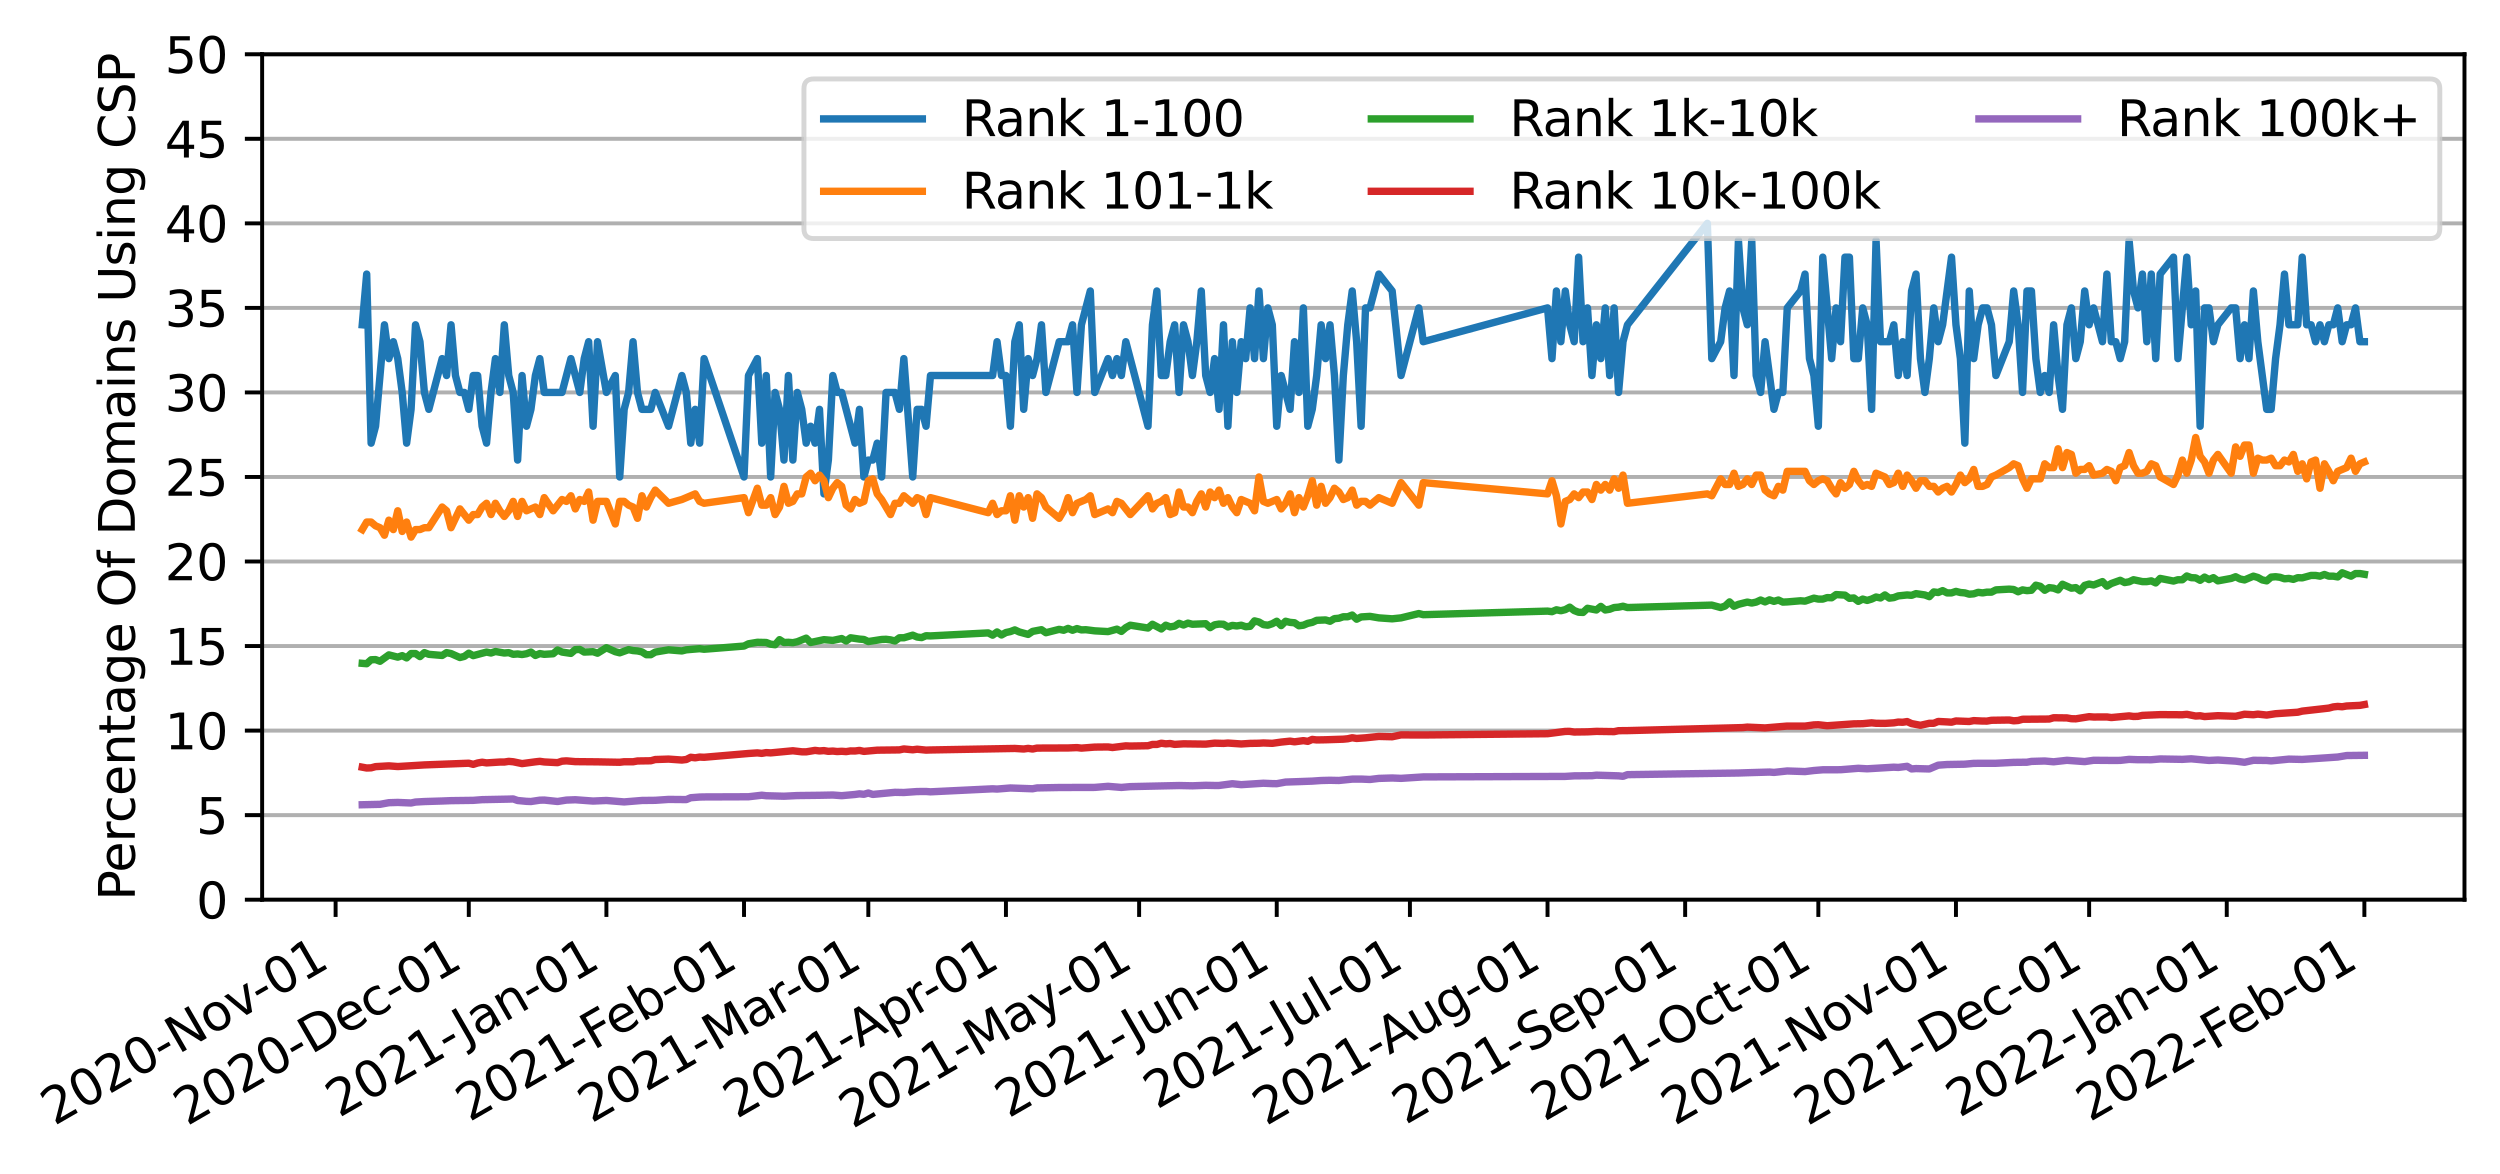 <?xml version="1.0" encoding="utf-8" standalone="no"?>
<!DOCTYPE svg PUBLIC "-//W3C//DTD SVG 1.1//EN"
  "http://www.w3.org/Graphics/SVG/1.1/DTD/svg11.dtd">
<svg xmlns:xlink="http://www.w3.org/1999/xlink" width="506.733pt" height="237.886pt" viewBox="0 0 506.733 237.886" xmlns="http://www.w3.org/2000/svg" version="1.1">
 <defs>
  <style type="text/css">*{stroke-linejoin: round; stroke-linecap: butt}</style>
 </defs>
 <g id="figure_1">
  <g id="patch_1">
   <path d="M 0 237.886 
L 506.733 237.886 
L 506.733 0 
L 0 0 
z
" style="fill: #ffffff"/>
  </g>
  <g id="axes_1">
   <g id="patch_2">
    <path d="M 53.133 182.359 
L 499.533 182.359 
L 499.533 10.999 
L 53.133 10.999 
z
" style="fill: #ffffff"/>
   </g>
   <g id="matplotlib.axis_1">
    <g id="xtick_1">
     <g id="line2d_1">
      <defs>
       <path id="m4127d85d9f" d="M 0 0 
L 0 3.5 
" style="stroke: #000000; stroke-width: 0.8"/>
      </defs>
      <g>
       <use xlink:href="#m4127d85d9f" x="68.025" y="182.359" style="stroke: #000000; stroke-width: 0.8"/>
      </g>
     </g>
     <g id="text_1">
      <!-- 2020-Nov-01 -->
      <g transform="translate(10.999 228.263)rotate(-30)scale(0.1 -0.1)">
       <defs>
        <path id="DejaVuSans-32" d="M 1228 531 
L 3431 531 
L 3431 0 
L 469 0 
L 469 531 
Q 828 903 1448 1529 
Q 2069 2156 2228 2338 
Q 2531 2678 2651 2914 
Q 2772 3150 2772 3378 
Q 2772 3750 2511 3984 
Q 2250 4219 1831 4219 
Q 1534 4219 1204 4116 
Q 875 4013 500 3803 
L 500 4441 
Q 881 4594 1212 4672 
Q 1544 4750 1819 4750 
Q 2544 4750 2975 4387 
Q 3406 4025 3406 3419 
Q 3406 3131 3298 2873 
Q 3191 2616 2906 2266 
Q 2828 2175 2409 1742 
Q 1991 1309 1228 531 
z
" transform="scale(0.016)"/>
        <path id="DejaVuSans-30" d="M 2034 4250 
Q 1547 4250 1301 3770 
Q 1056 3291 1056 2328 
Q 1056 1369 1301 889 
Q 1547 409 2034 409 
Q 2525 409 2770 889 
Q 3016 1369 3016 2328 
Q 3016 3291 2770 3770 
Q 2525 4250 2034 4250 
z
M 2034 4750 
Q 2819 4750 3233 4129 
Q 3647 3509 3647 2328 
Q 3647 1150 3233 529 
Q 2819 -91 2034 -91 
Q 1250 -91 836 529 
Q 422 1150 422 2328 
Q 422 3509 836 4129 
Q 1250 4750 2034 4750 
z
" transform="scale(0.016)"/>
        <path id="DejaVuSans-2d" d="M 313 2009 
L 1997 2009 
L 1997 1497 
L 313 1497 
L 313 2009 
z
" transform="scale(0.016)"/>
        <path id="DejaVuSans-4e" d="M 628 4666 
L 1478 4666 
L 3547 763 
L 3547 4666 
L 4159 4666 
L 4159 0 
L 3309 0 
L 1241 3903 
L 1241 0 
L 628 0 
L 628 4666 
z
" transform="scale(0.016)"/>
        <path id="DejaVuSans-6f" d="M 1959 3097 
Q 1497 3097 1228 2736 
Q 959 2375 959 1747 
Q 959 1119 1226 758 
Q 1494 397 1959 397 
Q 2419 397 2687 759 
Q 2956 1122 2956 1747 
Q 2956 2369 2687 2733 
Q 2419 3097 1959 3097 
z
M 1959 3584 
Q 2709 3584 3137 3096 
Q 3566 2609 3566 1747 
Q 3566 888 3137 398 
Q 2709 -91 1959 -91 
Q 1206 -91 779 398 
Q 353 888 353 1747 
Q 353 2609 779 3096 
Q 1206 3584 1959 3584 
z
" transform="scale(0.016)"/>
        <path id="DejaVuSans-76" d="M 191 3500 
L 800 3500 
L 1894 563 
L 2988 3500 
L 3597 3500 
L 2284 0 
L 1503 0 
L 191 3500 
z
" transform="scale(0.016)"/>
        <path id="DejaVuSans-31" d="M 794 531 
L 1825 531 
L 1825 4091 
L 703 3866 
L 703 4441 
L 1819 4666 
L 2450 4666 
L 2450 531 
L 3481 531 
L 3481 0 
L 794 0 
L 794 531 
z
" transform="scale(0.016)"/>
       </defs>
       <use xlink:href="#DejaVuSans-32"/>
       <use xlink:href="#DejaVuSans-30" x="63.623"/>
       <use xlink:href="#DejaVuSans-32" x="127.246"/>
       <use xlink:href="#DejaVuSans-30" x="190.869"/>
       <use xlink:href="#DejaVuSans-2d" x="254.492"/>
       <use xlink:href="#DejaVuSans-4e" x="290.576"/>
       <use xlink:href="#DejaVuSans-6f" x="365.381"/>
       <use xlink:href="#DejaVuSans-76" x="426.562"/>
       <use xlink:href="#DejaVuSans-2d" x="483.117"/>
       <use xlink:href="#DejaVuSans-30" x="519.201"/>
       <use xlink:href="#DejaVuSans-31" x="582.824"/>
      </g>
     </g>
    </g>
    <g id="xtick_2">
     <g id="line2d_2">
      <g>
       <use xlink:href="#m4127d85d9f" x="95.019" y="182.359" style="stroke: #000000; stroke-width: 0.8"/>
      </g>
     </g>
     <g id="text_2">
      <!-- 2020-Dec-01 -->
      <g transform="translate(37.911 228.311)rotate(-30)scale(0.1 -0.1)">
       <defs>
        <path id="DejaVuSans-44" d="M 1259 4147 
L 1259 519 
L 2022 519 
Q 2988 519 3436 956 
Q 3884 1394 3884 2338 
Q 3884 3275 3436 3711 
Q 2988 4147 2022 4147 
L 1259 4147 
z
M 628 4666 
L 1925 4666 
Q 3281 4666 3915 4102 
Q 4550 3538 4550 2338 
Q 4550 1131 3912 565 
Q 3275 0 1925 0 
L 628 0 
L 628 4666 
z
" transform="scale(0.016)"/>
        <path id="DejaVuSans-65" d="M 3597 1894 
L 3597 1613 
L 953 1613 
Q 991 1019 1311 708 
Q 1631 397 2203 397 
Q 2534 397 2845 478 
Q 3156 559 3463 722 
L 3463 178 
Q 3153 47 2828 -22 
Q 2503 -91 2169 -91 
Q 1331 -91 842 396 
Q 353 884 353 1716 
Q 353 2575 817 3079 
Q 1281 3584 2069 3584 
Q 2775 3584 3186 3129 
Q 3597 2675 3597 1894 
z
M 3022 2063 
Q 3016 2534 2758 2815 
Q 2500 3097 2075 3097 
Q 1594 3097 1305 2825 
Q 1016 2553 972 2059 
L 3022 2063 
z
" transform="scale(0.016)"/>
        <path id="DejaVuSans-63" d="M 3122 3366 
L 3122 2828 
Q 2878 2963 2633 3030 
Q 2388 3097 2138 3097 
Q 1578 3097 1268 2742 
Q 959 2388 959 1747 
Q 959 1106 1268 751 
Q 1578 397 2138 397 
Q 2388 397 2633 464 
Q 2878 531 3122 666 
L 3122 134 
Q 2881 22 2623 -34 
Q 2366 -91 2075 -91 
Q 1284 -91 818 406 
Q 353 903 353 1747 
Q 353 2603 823 3093 
Q 1294 3584 2113 3584 
Q 2378 3584 2631 3529 
Q 2884 3475 3122 3366 
z
" transform="scale(0.016)"/>
       </defs>
       <use xlink:href="#DejaVuSans-32"/>
       <use xlink:href="#DejaVuSans-30" x="63.623"/>
       <use xlink:href="#DejaVuSans-32" x="127.246"/>
       <use xlink:href="#DejaVuSans-30" x="190.869"/>
       <use xlink:href="#DejaVuSans-2d" x="254.492"/>
       <use xlink:href="#DejaVuSans-44" x="290.576"/>
       <use xlink:href="#DejaVuSans-65" x="367.578"/>
       <use xlink:href="#DejaVuSans-63" x="429.102"/>
       <use xlink:href="#DejaVuSans-2d" x="484.082"/>
       <use xlink:href="#DejaVuSans-30" x="520.166"/>
       <use xlink:href="#DejaVuSans-31" x="583.789"/>
      </g>
     </g>
    </g>
    <g id="xtick_3">
     <g id="line2d_3">
      <g>
       <use xlink:href="#m4127d85d9f" x="122.914" y="182.359" style="stroke: #000000; stroke-width: 0.8"/>
      </g>
     </g>
     <g id="text_3">
      <!-- 2021-Jan-01 -->
      <g transform="translate(68.727 226.624)rotate(-30)scale(0.1 -0.1)">
       <defs>
        <path id="DejaVuSans-4a" d="M 628 4666 
L 1259 4666 
L 1259 325 
Q 1259 -519 939 -900 
Q 619 -1281 -91 -1281 
L -331 -1281 
L -331 -750 
L -134 -750 
Q 284 -750 456 -515 
Q 628 -281 628 325 
L 628 4666 
z
" transform="scale(0.016)"/>
        <path id="DejaVuSans-61" d="M 2194 1759 
Q 1497 1759 1228 1600 
Q 959 1441 959 1056 
Q 959 750 1161 570 
Q 1363 391 1709 391 
Q 2188 391 2477 730 
Q 2766 1069 2766 1631 
L 2766 1759 
L 2194 1759 
z
M 3341 1997 
L 3341 0 
L 2766 0 
L 2766 531 
Q 2569 213 2275 61 
Q 1981 -91 1556 -91 
Q 1019 -91 701 211 
Q 384 513 384 1019 
Q 384 1609 779 1909 
Q 1175 2209 1959 2209 
L 2766 2209 
L 2766 2266 
Q 2766 2663 2505 2880 
Q 2244 3097 1772 3097 
Q 1472 3097 1187 3025 
Q 903 2953 641 2809 
L 641 3341 
Q 956 3463 1253 3523 
Q 1550 3584 1831 3584 
Q 2591 3584 2966 3190 
Q 3341 2797 3341 1997 
z
" transform="scale(0.016)"/>
        <path id="DejaVuSans-6e" d="M 3513 2113 
L 3513 0 
L 2938 0 
L 2938 2094 
Q 2938 2591 2744 2837 
Q 2550 3084 2163 3084 
Q 1697 3084 1428 2787 
Q 1159 2491 1159 1978 
L 1159 0 
L 581 0 
L 581 3500 
L 1159 3500 
L 1159 2956 
Q 1366 3272 1645 3428 
Q 1925 3584 2291 3584 
Q 2894 3584 3203 3211 
Q 3513 2838 3513 2113 
z
" transform="scale(0.016)"/>
       </defs>
       <use xlink:href="#DejaVuSans-32"/>
       <use xlink:href="#DejaVuSans-30" x="63.623"/>
       <use xlink:href="#DejaVuSans-32" x="127.246"/>
       <use xlink:href="#DejaVuSans-31" x="190.869"/>
       <use xlink:href="#DejaVuSans-2d" x="254.492"/>
       <use xlink:href="#DejaVuSans-4a" x="296.201"/>
       <use xlink:href="#DejaVuSans-61" x="325.693"/>
       <use xlink:href="#DejaVuSans-6e" x="386.973"/>
       <use xlink:href="#DejaVuSans-2d" x="450.352"/>
       <use xlink:href="#DejaVuSans-30" x="486.436"/>
       <use xlink:href="#DejaVuSans-31" x="550.059"/>
      </g>
     </g>
    </g>
    <g id="xtick_4">
     <g id="line2d_4">
      <g>
       <use xlink:href="#m4127d85d9f" x="150.808" y="182.359" style="stroke: #000000; stroke-width: 0.8"/>
      </g>
     </g>
     <g id="text_4">
      <!-- 2021-Feb-01 -->
      <g transform="translate(95.128 227.487)rotate(-30)scale(0.1 -0.1)">
       <defs>
        <path id="DejaVuSans-46" d="M 628 4666 
L 3309 4666 
L 3309 4134 
L 1259 4134 
L 1259 2759 
L 3109 2759 
L 3109 2228 
L 1259 2228 
L 1259 0 
L 628 0 
L 628 4666 
z
" transform="scale(0.016)"/>
        <path id="DejaVuSans-62" d="M 3116 1747 
Q 3116 2381 2855 2742 
Q 2594 3103 2138 3103 
Q 1681 3103 1420 2742 
Q 1159 2381 1159 1747 
Q 1159 1113 1420 752 
Q 1681 391 2138 391 
Q 2594 391 2855 752 
Q 3116 1113 3116 1747 
z
M 1159 2969 
Q 1341 3281 1617 3432 
Q 1894 3584 2278 3584 
Q 2916 3584 3314 3078 
Q 3713 2572 3713 1747 
Q 3713 922 3314 415 
Q 2916 -91 2278 -91 
Q 1894 -91 1617 61 
Q 1341 213 1159 525 
L 1159 0 
L 581 0 
L 581 4863 
L 1159 4863 
L 1159 2969 
z
" transform="scale(0.016)"/>
       </defs>
       <use xlink:href="#DejaVuSans-32"/>
       <use xlink:href="#DejaVuSans-30" x="63.623"/>
       <use xlink:href="#DejaVuSans-32" x="127.246"/>
       <use xlink:href="#DejaVuSans-31" x="190.869"/>
       <use xlink:href="#DejaVuSans-2d" x="254.492"/>
       <use xlink:href="#DejaVuSans-46" x="290.576"/>
       <use xlink:href="#DejaVuSans-65" x="342.596"/>
       <use xlink:href="#DejaVuSans-62" x="404.119"/>
       <use xlink:href="#DejaVuSans-2d" x="467.596"/>
       <use xlink:href="#DejaVuSans-30" x="503.68"/>
       <use xlink:href="#DejaVuSans-31" x="567.303"/>
      </g>
     </g>
    </g>
    <g id="xtick_5">
     <g id="line2d_5">
      <g>
       <use xlink:href="#m4127d85d9f" x="176.003" y="182.359" style="stroke: #000000; stroke-width: 0.8"/>
      </g>
     </g>
     <g id="text_5">
      <!-- 2021-Mar-01 -->
      <g transform="translate(119.866 227.75)rotate(-30)scale(0.1 -0.1)">
       <defs>
        <path id="DejaVuSans-4d" d="M 628 4666 
L 1569 4666 
L 2759 1491 
L 3956 4666 
L 4897 4666 
L 4897 0 
L 4281 0 
L 4281 4097 
L 3078 897 
L 2444 897 
L 1241 4097 
L 1241 0 
L 628 0 
L 628 4666 
z
" transform="scale(0.016)"/>
        <path id="DejaVuSans-72" d="M 2631 2963 
Q 2534 3019 2420 3045 
Q 2306 3072 2169 3072 
Q 1681 3072 1420 2755 
Q 1159 2438 1159 1844 
L 1159 0 
L 581 0 
L 581 3500 
L 1159 3500 
L 1159 2956 
Q 1341 3275 1631 3429 
Q 1922 3584 2338 3584 
Q 2397 3584 2469 3576 
Q 2541 3569 2628 3553 
L 2631 2963 
z
" transform="scale(0.016)"/>
       </defs>
       <use xlink:href="#DejaVuSans-32"/>
       <use xlink:href="#DejaVuSans-30" x="63.623"/>
       <use xlink:href="#DejaVuSans-32" x="127.246"/>
       <use xlink:href="#DejaVuSans-31" x="190.869"/>
       <use xlink:href="#DejaVuSans-2d" x="254.492"/>
       <use xlink:href="#DejaVuSans-4d" x="290.576"/>
       <use xlink:href="#DejaVuSans-61" x="376.855"/>
       <use xlink:href="#DejaVuSans-72" x="438.135"/>
       <use xlink:href="#DejaVuSans-2d" x="472.873"/>
       <use xlink:href="#DejaVuSans-30" x="508.957"/>
       <use xlink:href="#DejaVuSans-31" x="572.58"/>
      </g>
     </g>
    </g>
    <g id="xtick_6">
     <g id="line2d_6">
      <g>
       <use xlink:href="#m4127d85d9f" x="203.898" y="182.359" style="stroke: #000000; stroke-width: 0.8"/>
      </g>
     </g>
     <g id="text_6">
      <!-- 2021-Apr-01 -->
      <g transform="translate(149.313 226.854)rotate(-30)scale(0.1 -0.1)">
       <defs>
        <path id="DejaVuSans-41" d="M 2188 4044 
L 1331 1722 
L 3047 1722 
L 2188 4044 
z
M 1831 4666 
L 2547 4666 
L 4325 0 
L 3669 0 
L 3244 1197 
L 1141 1197 
L 716 0 
L 50 0 
L 1831 4666 
z
" transform="scale(0.016)"/>
        <path id="DejaVuSans-70" d="M 1159 525 
L 1159 -1331 
L 581 -1331 
L 581 3500 
L 1159 3500 
L 1159 2969 
Q 1341 3281 1617 3432 
Q 1894 3584 2278 3584 
Q 2916 3584 3314 3078 
Q 3713 2572 3713 1747 
Q 3713 922 3314 415 
Q 2916 -91 2278 -91 
Q 1894 -91 1617 61 
Q 1341 213 1159 525 
z
M 3116 1747 
Q 3116 2381 2855 2742 
Q 2594 3103 2138 3103 
Q 1681 3103 1420 2742 
Q 1159 2381 1159 1747 
Q 1159 1113 1420 752 
Q 1681 391 2138 391 
Q 2594 391 2855 752 
Q 3116 1113 3116 1747 
z
" transform="scale(0.016)"/>
       </defs>
       <use xlink:href="#DejaVuSans-32"/>
       <use xlink:href="#DejaVuSans-30" x="63.623"/>
       <use xlink:href="#DejaVuSans-32" x="127.246"/>
       <use xlink:href="#DejaVuSans-31" x="190.869"/>
       <use xlink:href="#DejaVuSans-2d" x="254.492"/>
       <use xlink:href="#DejaVuSans-41" x="288.326"/>
       <use xlink:href="#DejaVuSans-70" x="356.734"/>
       <use xlink:href="#DejaVuSans-72" x="420.211"/>
       <use xlink:href="#DejaVuSans-2d" x="454.949"/>
       <use xlink:href="#DejaVuSans-30" x="491.033"/>
       <use xlink:href="#DejaVuSans-31" x="554.656"/>
      </g>
     </g>
    </g>
    <g id="xtick_7">
     <g id="line2d_7">
      <g>
       <use xlink:href="#m4127d85d9f" x="230.892" y="182.359" style="stroke: #000000; stroke-width: 0.8"/>
      </g>
     </g>
     <g id="text_7">
      <!-- 2021-May-01 -->
      <g transform="translate(172.789 228.885)rotate(-30)scale(0.1 -0.1)">
       <defs>
        <path id="DejaVuSans-79" d="M 2059 -325 
Q 1816 -950 1584 -1140 
Q 1353 -1331 966 -1331 
L 506 -1331 
L 506 -850 
L 844 -850 
Q 1081 -850 1212 -737 
Q 1344 -625 1503 -206 
L 1606 56 
L 191 3500 
L 800 3500 
L 1894 763 
L 2988 3500 
L 3597 3500 
L 2059 -325 
z
" transform="scale(0.016)"/>
       </defs>
       <use xlink:href="#DejaVuSans-32"/>
       <use xlink:href="#DejaVuSans-30" x="63.623"/>
       <use xlink:href="#DejaVuSans-32" x="127.246"/>
       <use xlink:href="#DejaVuSans-31" x="190.869"/>
       <use xlink:href="#DejaVuSans-2d" x="254.492"/>
       <use xlink:href="#DejaVuSans-4d" x="290.576"/>
       <use xlink:href="#DejaVuSans-61" x="376.855"/>
       <use xlink:href="#DejaVuSans-79" x="438.135"/>
       <use xlink:href="#DejaVuSans-2d" x="495.564"/>
       <use xlink:href="#DejaVuSans-30" x="531.648"/>
       <use xlink:href="#DejaVuSans-31" x="595.271"/>
      </g>
     </g>
    </g>
    <g id="xtick_8">
     <g id="line2d_8">
      <g>
       <use xlink:href="#m4127d85d9f" x="258.786" y="182.359" style="stroke: #000000; stroke-width: 0.8"/>
      </g>
     </g>
     <g id="text_8">
      <!-- 2021-Jun-01 -->
      <g transform="translate(204.418 226.729)rotate(-30)scale(0.1 -0.1)">
       <defs>
        <path id="DejaVuSans-75" d="M 544 1381 
L 544 3500 
L 1119 3500 
L 1119 1403 
Q 1119 906 1312 657 
Q 1506 409 1894 409 
Q 2359 409 2629 706 
Q 2900 1003 2900 1516 
L 2900 3500 
L 3475 3500 
L 3475 0 
L 2900 0 
L 2900 538 
Q 2691 219 2414 64 
Q 2138 -91 1772 -91 
Q 1169 -91 856 284 
Q 544 659 544 1381 
z
M 1991 3584 
L 1991 3584 
z
" transform="scale(0.016)"/>
       </defs>
       <use xlink:href="#DejaVuSans-32"/>
       <use xlink:href="#DejaVuSans-30" x="63.623"/>
       <use xlink:href="#DejaVuSans-32" x="127.246"/>
       <use xlink:href="#DejaVuSans-31" x="190.869"/>
       <use xlink:href="#DejaVuSans-2d" x="254.492"/>
       <use xlink:href="#DejaVuSans-4a" x="296.201"/>
       <use xlink:href="#DejaVuSans-75" x="325.693"/>
       <use xlink:href="#DejaVuSans-6e" x="389.072"/>
       <use xlink:href="#DejaVuSans-2d" x="452.451"/>
       <use xlink:href="#DejaVuSans-30" x="488.535"/>
       <use xlink:href="#DejaVuSans-31" x="552.158"/>
      </g>
     </g>
    </g>
    <g id="xtick_9">
     <g id="line2d_9">
      <g>
       <use xlink:href="#m4127d85d9f" x="285.781" y="182.359" style="stroke: #000000; stroke-width: 0.8"/>
      </g>
     </g>
     <g id="text_9">
      <!-- 2021-Jul-01 -->
      <g transform="translate(234.495 224.949)rotate(-30)scale(0.1 -0.1)">
       <defs>
        <path id="DejaVuSans-6c" d="M 603 4863 
L 1178 4863 
L 1178 0 
L 603 0 
L 603 4863 
z
" transform="scale(0.016)"/>
       </defs>
       <use xlink:href="#DejaVuSans-32"/>
       <use xlink:href="#DejaVuSans-30" x="63.623"/>
       <use xlink:href="#DejaVuSans-32" x="127.246"/>
       <use xlink:href="#DejaVuSans-31" x="190.869"/>
       <use xlink:href="#DejaVuSans-2d" x="254.492"/>
       <use xlink:href="#DejaVuSans-4a" x="296.201"/>
       <use xlink:href="#DejaVuSans-75" x="325.693"/>
       <use xlink:href="#DejaVuSans-6c" x="389.072"/>
       <use xlink:href="#DejaVuSans-2d" x="416.855"/>
       <use xlink:href="#DejaVuSans-30" x="452.939"/>
       <use xlink:href="#DejaVuSans-31" x="516.562"/>
      </g>
     </g>
    </g>
    <g id="xtick_10">
     <g id="line2d_10">
      <g>
       <use xlink:href="#m4127d85d9f" x="313.675" y="182.359" style="stroke: #000000; stroke-width: 0.8"/>
      </g>
     </g>
     <g id="text_10">
      <!-- 2021-Aug-01 -->
      <g transform="translate(256.61 228.286)rotate(-30)scale(0.1 -0.1)">
       <defs>
        <path id="DejaVuSans-67" d="M 2906 1791 
Q 2906 2416 2648 2759 
Q 2391 3103 1925 3103 
Q 1463 3103 1205 2759 
Q 947 2416 947 1791 
Q 947 1169 1205 825 
Q 1463 481 1925 481 
Q 2391 481 2648 825 
Q 2906 1169 2906 1791 
z
M 3481 434 
Q 3481 -459 3084 -895 
Q 2688 -1331 1869 -1331 
Q 1566 -1331 1297 -1286 
Q 1028 -1241 775 -1147 
L 775 -588 
Q 1028 -725 1275 -790 
Q 1522 -856 1778 -856 
Q 2344 -856 2625 -561 
Q 2906 -266 2906 331 
L 2906 616 
Q 2728 306 2450 153 
Q 2172 0 1784 0 
Q 1141 0 747 490 
Q 353 981 353 1791 
Q 353 2603 747 3093 
Q 1141 3584 1784 3584 
Q 2172 3584 2450 3431 
Q 2728 3278 2906 2969 
L 2906 3500 
L 3481 3500 
L 3481 434 
z
" transform="scale(0.016)"/>
       </defs>
       <use xlink:href="#DejaVuSans-32"/>
       <use xlink:href="#DejaVuSans-30" x="63.623"/>
       <use xlink:href="#DejaVuSans-32" x="127.246"/>
       <use xlink:href="#DejaVuSans-31" x="190.869"/>
       <use xlink:href="#DejaVuSans-2d" x="254.492"/>
       <use xlink:href="#DejaVuSans-41" x="288.326"/>
       <use xlink:href="#DejaVuSans-75" x="356.734"/>
       <use xlink:href="#DejaVuSans-67" x="420.113"/>
       <use xlink:href="#DejaVuSans-2d" x="483.59"/>
       <use xlink:href="#DejaVuSans-30" x="519.674"/>
       <use xlink:href="#DejaVuSans-31" x="583.297"/>
      </g>
     </g>
    </g>
    <g id="xtick_11">
     <g id="line2d_11">
      <g>
       <use xlink:href="#m4127d85d9f" x="341.57" y="182.359" style="stroke: #000000; stroke-width: 0.8"/>
      </g>
     </g>
     <g id="text_11">
      <!-- 2021-Sep-01 -->
      <g transform="translate(284.896 228.06)rotate(-30)scale(0.1 -0.1)">
       <defs>
        <path id="DejaVuSans-53" d="M 3425 4513 
L 3425 3897 
Q 3066 4069 2747 4153 
Q 2428 4238 2131 4238 
Q 1616 4238 1336 4038 
Q 1056 3838 1056 3469 
Q 1056 3159 1242 3001 
Q 1428 2844 1947 2747 
L 2328 2669 
Q 3034 2534 3370 2195 
Q 3706 1856 3706 1288 
Q 3706 609 3251 259 
Q 2797 -91 1919 -91 
Q 1588 -91 1214 -16 
Q 841 59 441 206 
L 441 856 
Q 825 641 1194 531 
Q 1563 422 1919 422 
Q 2459 422 2753 634 
Q 3047 847 3047 1241 
Q 3047 1584 2836 1778 
Q 2625 1972 2144 2069 
L 1759 2144 
Q 1053 2284 737 2584 
Q 422 2884 422 3419 
Q 422 4038 858 4394 
Q 1294 4750 2059 4750 
Q 2388 4750 2728 4690 
Q 3069 4631 3425 4513 
z
" transform="scale(0.016)"/>
       </defs>
       <use xlink:href="#DejaVuSans-32"/>
       <use xlink:href="#DejaVuSans-30" x="63.623"/>
       <use xlink:href="#DejaVuSans-32" x="127.246"/>
       <use xlink:href="#DejaVuSans-31" x="190.869"/>
       <use xlink:href="#DejaVuSans-2d" x="254.492"/>
       <use xlink:href="#DejaVuSans-53" x="290.576"/>
       <use xlink:href="#DejaVuSans-65" x="354.053"/>
       <use xlink:href="#DejaVuSans-70" x="415.576"/>
       <use xlink:href="#DejaVuSans-2d" x="479.053"/>
       <use xlink:href="#DejaVuSans-30" x="515.137"/>
       <use xlink:href="#DejaVuSans-31" x="578.76"/>
      </g>
     </g>
    </g>
    <g id="xtick_12">
     <g id="line2d_12">
      <g>
       <use xlink:href="#m4127d85d9f" x="368.564" y="182.359" style="stroke: #000000; stroke-width: 0.8"/>
      </g>
     </g>
     <g id="text_12">
      <!-- 2021-Oct-01 -->
      <g transform="translate(313.003 227.418)rotate(-30)scale(0.1 -0.1)">
       <defs>
        <path id="DejaVuSans-4f" d="M 2522 4238 
Q 1834 4238 1429 3725 
Q 1025 3213 1025 2328 
Q 1025 1447 1429 934 
Q 1834 422 2522 422 
Q 3209 422 3611 934 
Q 4013 1447 4013 2328 
Q 4013 3213 3611 3725 
Q 3209 4238 2522 4238 
z
M 2522 4750 
Q 3503 4750 4090 4092 
Q 4678 3434 4678 2328 
Q 4678 1225 4090 567 
Q 3503 -91 2522 -91 
Q 1538 -91 948 565 
Q 359 1222 359 2328 
Q 359 3434 948 4092 
Q 1538 4750 2522 4750 
z
" transform="scale(0.016)"/>
        <path id="DejaVuSans-74" d="M 1172 4494 
L 1172 3500 
L 2356 3500 
L 2356 3053 
L 1172 3053 
L 1172 1153 
Q 1172 725 1289 603 
Q 1406 481 1766 481 
L 2356 481 
L 2356 0 
L 1766 0 
Q 1100 0 847 248 
Q 594 497 594 1153 
L 594 3053 
L 172 3053 
L 172 3500 
L 594 3500 
L 594 4494 
L 1172 4494 
z
" transform="scale(0.016)"/>
       </defs>
       <use xlink:href="#DejaVuSans-32"/>
       <use xlink:href="#DejaVuSans-30" x="63.623"/>
       <use xlink:href="#DejaVuSans-32" x="127.246"/>
       <use xlink:href="#DejaVuSans-31" x="190.869"/>
       <use xlink:href="#DejaVuSans-2d" x="254.492"/>
       <use xlink:href="#DejaVuSans-4f" x="293.326"/>
       <use xlink:href="#DejaVuSans-63" x="372.037"/>
       <use xlink:href="#DejaVuSans-74" x="427.018"/>
       <use xlink:href="#DejaVuSans-2d" x="466.227"/>
       <use xlink:href="#DejaVuSans-30" x="502.311"/>
       <use xlink:href="#DejaVuSans-31" x="565.934"/>
      </g>
     </g>
    </g>
    <g id="xtick_13">
     <g id="line2d_13">
      <g>
       <use xlink:href="#m4127d85d9f" x="396.459" y="182.359" style="stroke: #000000; stroke-width: 0.8"/>
      </g>
     </g>
     <g id="text_13">
      <!-- 2021-Nov-01 -->
      <g transform="translate(339.433 228.263)rotate(-30)scale(0.1 -0.1)">
       <use xlink:href="#DejaVuSans-32"/>
       <use xlink:href="#DejaVuSans-30" x="63.623"/>
       <use xlink:href="#DejaVuSans-32" x="127.246"/>
       <use xlink:href="#DejaVuSans-31" x="190.869"/>
       <use xlink:href="#DejaVuSans-2d" x="254.492"/>
       <use xlink:href="#DejaVuSans-4e" x="290.576"/>
       <use xlink:href="#DejaVuSans-6f" x="365.381"/>
       <use xlink:href="#DejaVuSans-76" x="426.562"/>
       <use xlink:href="#DejaVuSans-2d" x="483.117"/>
       <use xlink:href="#DejaVuSans-30" x="519.201"/>
       <use xlink:href="#DejaVuSans-31" x="582.824"/>
      </g>
     </g>
    </g>
    <g id="xtick_14">
     <g id="line2d_14">
      <g>
       <use xlink:href="#m4127d85d9f" x="423.453" y="182.359" style="stroke: #000000; stroke-width: 0.8"/>
      </g>
     </g>
     <g id="text_14">
      <!-- 2021-Dec-01 -->
      <g transform="translate(366.345 228.311)rotate(-30)scale(0.1 -0.1)">
       <use xlink:href="#DejaVuSans-32"/>
       <use xlink:href="#DejaVuSans-30" x="63.623"/>
       <use xlink:href="#DejaVuSans-32" x="127.246"/>
       <use xlink:href="#DejaVuSans-31" x="190.869"/>
       <use xlink:href="#DejaVuSans-2d" x="254.492"/>
       <use xlink:href="#DejaVuSans-44" x="290.576"/>
       <use xlink:href="#DejaVuSans-65" x="367.578"/>
       <use xlink:href="#DejaVuSans-63" x="429.102"/>
       <use xlink:href="#DejaVuSans-2d" x="484.082"/>
       <use xlink:href="#DejaVuSans-30" x="520.166"/>
       <use xlink:href="#DejaVuSans-31" x="583.789"/>
      </g>
     </g>
    </g>
    <g id="xtick_15">
     <g id="line2d_15">
      <g>
       <use xlink:href="#m4127d85d9f" x="451.348" y="182.359" style="stroke: #000000; stroke-width: 0.8"/>
      </g>
     </g>
     <g id="text_15">
      <!-- 2022-Jan-01 -->
      <g transform="translate(397.161 226.624)rotate(-30)scale(0.1 -0.1)">
       <use xlink:href="#DejaVuSans-32"/>
       <use xlink:href="#DejaVuSans-30" x="63.623"/>
       <use xlink:href="#DejaVuSans-32" x="127.246"/>
       <use xlink:href="#DejaVuSans-32" x="190.869"/>
       <use xlink:href="#DejaVuSans-2d" x="254.492"/>
       <use xlink:href="#DejaVuSans-4a" x="296.201"/>
       <use xlink:href="#DejaVuSans-61" x="325.693"/>
       <use xlink:href="#DejaVuSans-6e" x="386.973"/>
       <use xlink:href="#DejaVuSans-2d" x="450.352"/>
       <use xlink:href="#DejaVuSans-30" x="486.436"/>
       <use xlink:href="#DejaVuSans-31" x="550.059"/>
      </g>
     </g>
    </g>
    <g id="xtick_16">
     <g id="line2d_16">
      <g>
       <use xlink:href="#m4127d85d9f" x="479.242" y="182.359" style="stroke: #000000; stroke-width: 0.8"/>
      </g>
     </g>
     <g id="text_16">
      <!-- 2022-Feb-01 -->
      <g transform="translate(423.561 227.487)rotate(-30)scale(0.1 -0.1)">
       <use xlink:href="#DejaVuSans-32"/>
       <use xlink:href="#DejaVuSans-30" x="63.623"/>
       <use xlink:href="#DejaVuSans-32" x="127.246"/>
       <use xlink:href="#DejaVuSans-32" x="190.869"/>
       <use xlink:href="#DejaVuSans-2d" x="254.492"/>
       <use xlink:href="#DejaVuSans-46" x="290.576"/>
       <use xlink:href="#DejaVuSans-65" x="342.596"/>
       <use xlink:href="#DejaVuSans-62" x="404.119"/>
       <use xlink:href="#DejaVuSans-2d" x="467.596"/>
       <use xlink:href="#DejaVuSans-30" x="503.68"/>
       <use xlink:href="#DejaVuSans-31" x="567.303"/>
      </g>
     </g>
    </g>
   </g>
   <g id="matplotlib.axis_2">
    <g id="ytick_1">
     <g id="line2d_17">
      <path d="M 53.133 182.359 
L 499.533 182.359 
" clip-path="url(#pcc45475d50)" style="fill: none; stroke: #b0b0b0; stroke-width: 0.8; stroke-linecap: square"/>
     </g>
     <g id="line2d_18">
      <defs>
       <path id="m7e8a6ace2c" d="M 0 0 
L -3.5 0 
" style="stroke: #000000; stroke-width: 0.8"/>
      </defs>
      <g>
       <use xlink:href="#m7e8a6ace2c" x="53.133" y="182.359" style="stroke: #000000; stroke-width: 0.8"/>
      </g>
     </g>
     <g id="text_17">
      <!-- 0 -->
      <g transform="translate(39.77 186.158)scale(0.1 -0.1)">
       <use xlink:href="#DejaVuSans-30"/>
      </g>
     </g>
    </g>
    <g id="ytick_2">
     <g id="line2d_19">
      <path d="M 53.133 165.223 
L 499.533 165.223 
" clip-path="url(#pcc45475d50)" style="fill: none; stroke: #b0b0b0; stroke-width: 0.8; stroke-linecap: square"/>
     </g>
     <g id="line2d_20">
      <g>
       <use xlink:href="#m7e8a6ace2c" x="53.133" y="165.223" style="stroke: #000000; stroke-width: 0.8"/>
      </g>
     </g>
     <g id="text_18">
      <!-- 5 -->
      <g transform="translate(39.77 169.022)scale(0.1 -0.1)">
       <defs>
        <path id="DejaVuSans-35" d="M 691 4666 
L 3169 4666 
L 3169 4134 
L 1269 4134 
L 1269 2991 
Q 1406 3038 1543 3061 
Q 1681 3084 1819 3084 
Q 2600 3084 3056 2656 
Q 3513 2228 3513 1497 
Q 3513 744 3044 326 
Q 2575 -91 1722 -91 
Q 1428 -91 1123 -41 
Q 819 9 494 109 
L 494 744 
Q 775 591 1075 516 
Q 1375 441 1709 441 
Q 2250 441 2565 725 
Q 2881 1009 2881 1497 
Q 2881 1984 2565 2268 
Q 2250 2553 1709 2553 
Q 1456 2553 1204 2497 
Q 953 2441 691 2322 
L 691 4666 
z
" transform="scale(0.016)"/>
       </defs>
       <use xlink:href="#DejaVuSans-35"/>
      </g>
     </g>
    </g>
    <g id="ytick_3">
     <g id="line2d_21">
      <path d="M 53.133 148.087 
L 499.533 148.087 
" clip-path="url(#pcc45475d50)" style="fill: none; stroke: #b0b0b0; stroke-width: 0.8; stroke-linecap: square"/>
     </g>
     <g id="line2d_22">
      <g>
       <use xlink:href="#m7e8a6ace2c" x="53.133" y="148.087" style="stroke: #000000; stroke-width: 0.8"/>
      </g>
     </g>
     <g id="text_19">
      <!-- 10 -->
      <g transform="translate(33.408 151.886)scale(0.1 -0.1)">
       <use xlink:href="#DejaVuSans-31"/>
       <use xlink:href="#DejaVuSans-30" x="63.623"/>
      </g>
     </g>
    </g>
    <g id="ytick_4">
     <g id="line2d_23">
      <path d="M 53.133 130.951 
L 499.533 130.951 
" clip-path="url(#pcc45475d50)" style="fill: none; stroke: #b0b0b0; stroke-width: 0.8; stroke-linecap: square"/>
     </g>
     <g id="line2d_24">
      <g>
       <use xlink:href="#m7e8a6ace2c" x="53.133" y="130.951" style="stroke: #000000; stroke-width: 0.8"/>
      </g>
     </g>
     <g id="text_20">
      <!-- 15 -->
      <g transform="translate(33.408 134.75)scale(0.1 -0.1)">
       <use xlink:href="#DejaVuSans-31"/>
       <use xlink:href="#DejaVuSans-35" x="63.623"/>
      </g>
     </g>
    </g>
    <g id="ytick_5">
     <g id="line2d_25">
      <path d="M 53.133 113.815 
L 499.533 113.815 
" clip-path="url(#pcc45475d50)" style="fill: none; stroke: #b0b0b0; stroke-width: 0.8; stroke-linecap: square"/>
     </g>
     <g id="line2d_26">
      <g>
       <use xlink:href="#m7e8a6ace2c" x="53.133" y="113.815" style="stroke: #000000; stroke-width: 0.8"/>
      </g>
     </g>
     <g id="text_21">
      <!-- 20 -->
      <g transform="translate(33.408 117.614)scale(0.1 -0.1)">
       <use xlink:href="#DejaVuSans-32"/>
       <use xlink:href="#DejaVuSans-30" x="63.623"/>
      </g>
     </g>
    </g>
    <g id="ytick_6">
     <g id="line2d_27">
      <path d="M 53.133 96.679 
L 499.533 96.679 
" clip-path="url(#pcc45475d50)" style="fill: none; stroke: #b0b0b0; stroke-width: 0.8; stroke-linecap: square"/>
     </g>
     <g id="line2d_28">
      <g>
       <use xlink:href="#m7e8a6ace2c" x="53.133" y="96.679" style="stroke: #000000; stroke-width: 0.8"/>
      </g>
     </g>
     <g id="text_22">
      <!-- 25 -->
      <g transform="translate(33.408 100.478)scale(0.1 -0.1)">
       <use xlink:href="#DejaVuSans-32"/>
       <use xlink:href="#DejaVuSans-35" x="63.623"/>
      </g>
     </g>
    </g>
    <g id="ytick_7">
     <g id="line2d_29">
      <path d="M 53.133 79.543 
L 499.533 79.543 
" clip-path="url(#pcc45475d50)" style="fill: none; stroke: #b0b0b0; stroke-width: 0.8; stroke-linecap: square"/>
     </g>
     <g id="line2d_30">
      <g>
       <use xlink:href="#m7e8a6ace2c" x="53.133" y="79.543" style="stroke: #000000; stroke-width: 0.8"/>
      </g>
     </g>
     <g id="text_23">
      <!-- 30 -->
      <g transform="translate(33.408 83.342)scale(0.1 -0.1)">
       <defs>
        <path id="DejaVuSans-33" d="M 2597 2516 
Q 3050 2419 3304 2112 
Q 3559 1806 3559 1356 
Q 3559 666 3084 287 
Q 2609 -91 1734 -91 
Q 1441 -91 1130 -33 
Q 819 25 488 141 
L 488 750 
Q 750 597 1062 519 
Q 1375 441 1716 441 
Q 2309 441 2620 675 
Q 2931 909 2931 1356 
Q 2931 1769 2642 2001 
Q 2353 2234 1838 2234 
L 1294 2234 
L 1294 2753 
L 1863 2753 
Q 2328 2753 2575 2939 
Q 2822 3125 2822 3475 
Q 2822 3834 2567 4026 
Q 2313 4219 1838 4219 
Q 1578 4219 1281 4162 
Q 984 4106 628 3988 
L 628 4550 
Q 988 4650 1302 4700 
Q 1616 4750 1894 4750 
Q 2613 4750 3031 4423 
Q 3450 4097 3450 3541 
Q 3450 3153 3228 2886 
Q 3006 2619 2597 2516 
z
" transform="scale(0.016)"/>
       </defs>
       <use xlink:href="#DejaVuSans-33"/>
       <use xlink:href="#DejaVuSans-30" x="63.623"/>
      </g>
     </g>
    </g>
    <g id="ytick_8">
     <g id="line2d_31">
      <path d="M 53.133 62.407 
L 499.533 62.407 
" clip-path="url(#pcc45475d50)" style="fill: none; stroke: #b0b0b0; stroke-width: 0.8; stroke-linecap: square"/>
     </g>
     <g id="line2d_32">
      <g>
       <use xlink:href="#m7e8a6ace2c" x="53.133" y="62.407" style="stroke: #000000; stroke-width: 0.8"/>
      </g>
     </g>
     <g id="text_24">
      <!-- 35 -->
      <g transform="translate(33.408 66.206)scale(0.1 -0.1)">
       <use xlink:href="#DejaVuSans-33"/>
       <use xlink:href="#DejaVuSans-35" x="63.623"/>
      </g>
     </g>
    </g>
    <g id="ytick_9">
     <g id="line2d_33">
      <path d="M 53.133 45.271 
L 499.533 45.271 
" clip-path="url(#pcc45475d50)" style="fill: none; stroke: #b0b0b0; stroke-width: 0.8; stroke-linecap: square"/>
     </g>
     <g id="line2d_34">
      <g>
       <use xlink:href="#m7e8a6ace2c" x="53.133" y="45.271" style="stroke: #000000; stroke-width: 0.8"/>
      </g>
     </g>
     <g id="text_25">
      <!-- 40 -->
      <g transform="translate(33.408 49.07)scale(0.1 -0.1)">
       <defs>
        <path id="DejaVuSans-34" d="M 2419 4116 
L 825 1625 
L 2419 1625 
L 2419 4116 
z
M 2253 4666 
L 3047 4666 
L 3047 1625 
L 3713 1625 
L 3713 1100 
L 3047 1100 
L 3047 0 
L 2419 0 
L 2419 1100 
L 313 1100 
L 313 1709 
L 2253 4666 
z
" transform="scale(0.016)"/>
       </defs>
       <use xlink:href="#DejaVuSans-34"/>
       <use xlink:href="#DejaVuSans-30" x="63.623"/>
      </g>
     </g>
    </g>
    <g id="ytick_10">
     <g id="line2d_35">
      <path d="M 53.133 28.135 
L 499.533 28.135 
" clip-path="url(#pcc45475d50)" style="fill: none; stroke: #b0b0b0; stroke-width: 0.8; stroke-linecap: square"/>
     </g>
     <g id="line2d_36">
      <g>
       <use xlink:href="#m7e8a6ace2c" x="53.133" y="28.135" style="stroke: #000000; stroke-width: 0.8"/>
      </g>
     </g>
     <g id="text_26">
      <!-- 45 -->
      <g transform="translate(33.408 31.934)scale(0.1 -0.1)">
       <use xlink:href="#DejaVuSans-34"/>
       <use xlink:href="#DejaVuSans-35" x="63.623"/>
      </g>
     </g>
    </g>
    <g id="ytick_11">
     <g id="line2d_37">
      <path d="M 53.133 10.999 
L 499.533 10.999 
" clip-path="url(#pcc45475d50)" style="fill: none; stroke: #b0b0b0; stroke-width: 0.8; stroke-linecap: square"/>
     </g>
     <g id="line2d_38">
      <g>
       <use xlink:href="#m7e8a6ace2c" x="53.133" y="10.999" style="stroke: #000000; stroke-width: 0.8"/>
      </g>
     </g>
     <g id="text_27">
      <!-- 50 -->
      <g transform="translate(33.408 14.798)scale(0.1 -0.1)">
       <use xlink:href="#DejaVuSans-35"/>
       <use xlink:href="#DejaVuSans-30" x="63.623"/>
      </g>
     </g>
    </g>
    <g id="text_28">
     <!-- Percentage Of Domains Using CSP -->
     <g transform="translate(27.328 182.537)rotate(-90)scale(0.1 -0.1)">
      <defs>
       <path id="DejaVuSans-50" d="M 1259 4147 
L 1259 2394 
L 2053 2394 
Q 2494 2394 2734 2622 
Q 2975 2850 2975 3272 
Q 2975 3691 2734 3919 
Q 2494 4147 2053 4147 
L 1259 4147 
z
M 628 4666 
L 2053 4666 
Q 2838 4666 3239 4311 
Q 3641 3956 3641 3272 
Q 3641 2581 3239 2228 
Q 2838 1875 2053 1875 
L 1259 1875 
L 1259 0 
L 628 0 
L 628 4666 
z
" transform="scale(0.016)"/>
       <path id="DejaVuSans-20" transform="scale(0.016)"/>
       <path id="DejaVuSans-66" d="M 2375 4863 
L 2375 4384 
L 1825 4384 
Q 1516 4384 1395 4259 
Q 1275 4134 1275 3809 
L 1275 3500 
L 2222 3500 
L 2222 3053 
L 1275 3053 
L 1275 0 
L 697 0 
L 697 3053 
L 147 3053 
L 147 3500 
L 697 3500 
L 697 3744 
Q 697 4328 969 4595 
Q 1241 4863 1831 4863 
L 2375 4863 
z
" transform="scale(0.016)"/>
       <path id="DejaVuSans-6d" d="M 3328 2828 
Q 3544 3216 3844 3400 
Q 4144 3584 4550 3584 
Q 5097 3584 5394 3201 
Q 5691 2819 5691 2113 
L 5691 0 
L 5113 0 
L 5113 2094 
Q 5113 2597 4934 2840 
Q 4756 3084 4391 3084 
Q 3944 3084 3684 2787 
Q 3425 2491 3425 1978 
L 3425 0 
L 2847 0 
L 2847 2094 
Q 2847 2600 2669 2842 
Q 2491 3084 2119 3084 
Q 1678 3084 1418 2786 
Q 1159 2488 1159 1978 
L 1159 0 
L 581 0 
L 581 3500 
L 1159 3500 
L 1159 2956 
Q 1356 3278 1631 3431 
Q 1906 3584 2284 3584 
Q 2666 3584 2933 3390 
Q 3200 3197 3328 2828 
z
" transform="scale(0.016)"/>
       <path id="DejaVuSans-69" d="M 603 3500 
L 1178 3500 
L 1178 0 
L 603 0 
L 603 3500 
z
M 603 4863 
L 1178 4863 
L 1178 4134 
L 603 4134 
L 603 4863 
z
" transform="scale(0.016)"/>
       <path id="DejaVuSans-73" d="M 2834 3397 
L 2834 2853 
Q 2591 2978 2328 3040 
Q 2066 3103 1784 3103 
Q 1356 3103 1142 2972 
Q 928 2841 928 2578 
Q 928 2378 1081 2264 
Q 1234 2150 1697 2047 
L 1894 2003 
Q 2506 1872 2764 1633 
Q 3022 1394 3022 966 
Q 3022 478 2636 193 
Q 2250 -91 1575 -91 
Q 1294 -91 989 -36 
Q 684 19 347 128 
L 347 722 
Q 666 556 975 473 
Q 1284 391 1588 391 
Q 1994 391 2212 530 
Q 2431 669 2431 922 
Q 2431 1156 2273 1281 
Q 2116 1406 1581 1522 
L 1381 1569 
Q 847 1681 609 1914 
Q 372 2147 372 2553 
Q 372 3047 722 3315 
Q 1072 3584 1716 3584 
Q 2034 3584 2315 3537 
Q 2597 3491 2834 3397 
z
" transform="scale(0.016)"/>
       <path id="DejaVuSans-55" d="M 556 4666 
L 1191 4666 
L 1191 1831 
Q 1191 1081 1462 751 
Q 1734 422 2344 422 
Q 2950 422 3222 751 
Q 3494 1081 3494 1831 
L 3494 4666 
L 4128 4666 
L 4128 1753 
Q 4128 841 3676 375 
Q 3225 -91 2344 -91 
Q 1459 -91 1007 375 
Q 556 841 556 1753 
L 556 4666 
z
" transform="scale(0.016)"/>
       <path id="DejaVuSans-43" d="M 4122 4306 
L 4122 3641 
Q 3803 3938 3442 4084 
Q 3081 4231 2675 4231 
Q 1875 4231 1450 3742 
Q 1025 3253 1025 2328 
Q 1025 1406 1450 917 
Q 1875 428 2675 428 
Q 3081 428 3442 575 
Q 3803 722 4122 1019 
L 4122 359 
Q 3791 134 3420 21 
Q 3050 -91 2638 -91 
Q 1578 -91 968 557 
Q 359 1206 359 2328 
Q 359 3453 968 4101 
Q 1578 4750 2638 4750 
Q 3056 4750 3426 4639 
Q 3797 4528 4122 4306 
z
" transform="scale(0.016)"/>
      </defs>
      <use xlink:href="#DejaVuSans-50"/>
      <use xlink:href="#DejaVuSans-65" x="56.678"/>
      <use xlink:href="#DejaVuSans-72" x="118.201"/>
      <use xlink:href="#DejaVuSans-63" x="157.064"/>
      <use xlink:href="#DejaVuSans-65" x="212.045"/>
      <use xlink:href="#DejaVuSans-6e" x="273.568"/>
      <use xlink:href="#DejaVuSans-74" x="336.947"/>
      <use xlink:href="#DejaVuSans-61" x="376.156"/>
      <use xlink:href="#DejaVuSans-67" x="437.436"/>
      <use xlink:href="#DejaVuSans-65" x="500.912"/>
      <use xlink:href="#DejaVuSans-20" x="562.436"/>
      <use xlink:href="#DejaVuSans-4f" x="594.223"/>
      <use xlink:href="#DejaVuSans-66" x="672.934"/>
      <use xlink:href="#DejaVuSans-20" x="708.139"/>
      <use xlink:href="#DejaVuSans-44" x="739.926"/>
      <use xlink:href="#DejaVuSans-6f" x="816.928"/>
      <use xlink:href="#DejaVuSans-6d" x="878.109"/>
      <use xlink:href="#DejaVuSans-61" x="975.521"/>
      <use xlink:href="#DejaVuSans-69" x="1036.801"/>
      <use xlink:href="#DejaVuSans-6e" x="1064.584"/>
      <use xlink:href="#DejaVuSans-73" x="1127.963"/>
      <use xlink:href="#DejaVuSans-20" x="1180.062"/>
      <use xlink:href="#DejaVuSans-55" x="1211.85"/>
      <use xlink:href="#DejaVuSans-73" x="1285.043"/>
      <use xlink:href="#DejaVuSans-69" x="1337.143"/>
      <use xlink:href="#DejaVuSans-6e" x="1364.926"/>
      <use xlink:href="#DejaVuSans-67" x="1428.305"/>
      <use xlink:href="#DejaVuSans-20" x="1491.781"/>
      <use xlink:href="#DejaVuSans-43" x="1523.568"/>
      <use xlink:href="#DejaVuSans-53" x="1593.393"/>
      <use xlink:href="#DejaVuSans-50" x="1656.869"/>
     </g>
    </g>
   </g>
   <g id="line2d_39">
    <path d="M 73.424 65.834 
L 74.324 55.553 
L 75.223 89.825 
L 76.123 86.398 
L 77.923 65.834 
L 78.823 72.689 
L 79.723 69.262 
L 80.622 72.689 
L 81.522 79.543 
L 82.422 89.825 
L 83.322 82.97 
L 84.222 65.834 
L 85.121 69.262 
L 86.021 79.543 
L 86.921 82.97 
L 89.621 72.689 
L 90.52 76.116 
L 91.42 65.834 
L 92.32 76.116 
L 93.22 79.543 
L 94.12 79.543 
L 95.019 82.97 
L 95.919 76.116 
L 96.819 76.116 
L 97.719 86.398 
L 98.619 89.825 
L 99.519 79.543 
L 100.418 72.689 
L 101.318 79.543 
L 102.218 65.834 
L 103.118 76.116 
L 104.018 79.543 
L 104.917 93.252 
L 105.817 76.116 
L 106.717 86.398 
L 107.617 82.97 
L 108.517 76.116 
L 109.417 72.689 
L 110.316 79.543 
L 113.916 79.543 
L 115.715 72.689 
L 117.515 79.543 
L 118.415 72.689 
L 119.315 69.262 
L 120.214 86.398 
L 121.114 69.262 
L 122.914 79.543 
L 124.713 76.116 
L 125.613 96.679 
L 126.513 82.97 
L 127.413 79.543 
L 128.313 69.262 
L 129.213 79.543 
L 130.112 82.97 
L 131.912 82.97 
L 132.812 79.543 
L 135.511 86.398 
L 138.211 76.116 
L 139.111 79.543 
L 140.01 89.825 
L 140.91 82.97 
L 141.81 89.825 
L 142.71 72.689 
L 150.808 96.679 
L 151.708 76.116 
L 153.508 72.689 
L 154.407 89.825 
L 155.307 76.116 
L 156.207 96.679 
L 157.107 79.543 
L 158.007 82.97 
L 158.907 93.252 
L 159.806 76.116 
L 160.706 93.252 
L 161.606 79.543 
L 162.506 82.97 
L 163.406 89.825 
L 164.305 86.398 
L 165.205 89.825 
L 166.105 82.97 
L 167.005 100.106 
L 167.905 93.252 
L 168.805 76.116 
L 169.704 79.543 
L 170.604 79.543 
L 173.304 89.825 
L 174.203 82.97 
L 175.103 96.679 
L 176.003 93.252 
L 176.903 93.252 
L 177.803 89.825 
L 178.703 96.679 
L 179.602 79.543 
L 181.402 79.543 
L 182.302 82.97 
L 183.202 72.689 
L 185.001 96.679 
L 185.901 82.97 
L 186.801 82.97 
L 187.701 86.398 
L 188.601 76.116 
L 201.198 76.116 
L 202.098 69.262 
L 202.998 76.116 
L 203.898 76.116 
L 204.797 86.398 
L 205.697 69.262 
L 206.597 65.834 
L 207.497 82.97 
L 208.397 72.689 
L 209.296 76.116 
L 210.196 72.689 
L 211.096 65.834 
L 211.996 79.543 
L 214.695 69.262 
L 216.495 69.262 
L 217.395 65.834 
L 218.295 79.543 
L 219.194 65.834 
L 220.994 58.98 
L 221.894 79.543 
L 224.593 72.689 
L 225.493 76.116 
L 226.393 72.689 
L 227.293 76.116 
L 228.193 69.262 
L 232.692 86.398 
L 233.592 65.834 
L 234.491 58.98 
L 235.391 76.116 
L 236.291 76.116 
L 237.191 69.262 
L 238.091 65.834 
L 238.99 79.543 
L 239.89 65.834 
L 240.79 69.262 
L 241.69 76.116 
L 242.59 69.262 
L 243.49 58.98 
L 244.389 76.116 
L 245.289 79.543 
L 246.189 72.689 
L 247.089 82.97 
L 247.989 65.834 
L 248.888 86.398 
L 249.788 69.262 
L 250.688 79.543 
L 251.588 69.262 
L 252.488 72.689 
L 253.388 62.407 
L 254.287 72.689 
L 255.187 58.98 
L 256.087 72.689 
L 256.987 62.407 
L 257.887 65.834 
L 258.786 86.398 
L 259.686 76.116 
L 261.486 82.97 
L 262.386 69.262 
L 263.286 79.543 
L 264.185 62.407 
L 265.085 86.398 
L 265.985 82.97 
L 266.885 76.116 
L 267.785 65.834 
L 268.684 72.689 
L 269.584 65.834 
L 270.484 76.116 
L 271.384 93.252 
L 272.284 76.116 
L 273.184 65.834 
L 274.083 58.98 
L 274.983 69.262 
L 275.883 86.398 
L 276.783 62.407 
L 277.683 62.407 
L 279.482 55.553 
L 282.182 58.98 
L 283.981 76.116 
L 287.581 62.407 
L 288.48 69.262 
L 313.675 62.407 
L 314.575 72.689 
L 315.475 58.98 
L 316.375 69.262 
L 317.275 58.98 
L 318.174 65.834 
L 319.074 69.262 
L 319.974 52.126 
L 320.874 69.262 
L 321.774 62.407 
L 322.674 76.116 
L 323.573 65.834 
L 324.473 72.689 
L 325.373 62.407 
L 326.273 76.116 
L 327.173 62.407 
L 328.072 79.543 
L 328.972 69.262 
L 329.872 65.834 
L 346.069 45.271 
L 346.969 72.689 
L 348.768 69.262 
L 349.668 62.407 
L 350.568 58.98 
L 351.468 76.116 
L 352.368 48.698 
L 353.267 62.407 
L 354.167 65.834 
L 355.067 48.698 
L 355.967 76.116 
L 356.867 79.543 
L 357.766 69.262 
L 359.566 82.97 
L 360.466 79.543 
L 361.366 79.543 
L 362.266 62.407 
L 364.965 58.98 
L 365.865 55.553 
L 366.765 72.689 
L 367.664 76.116 
L 368.564 86.398 
L 369.464 52.126 
L 371.264 72.689 
L 372.164 62.407 
L 373.063 69.262 
L 373.963 52.126 
L 374.863 52.126 
L 375.763 72.689 
L 376.663 72.689 
L 377.562 62.407 
L 378.462 65.834 
L 379.362 82.97 
L 380.262 48.698 
L 381.162 69.262 
L 382.961 69.262 
L 383.861 65.834 
L 384.761 76.116 
L 385.661 69.262 
L 386.561 76.116 
L 387.46 58.98 
L 388.36 55.553 
L 389.26 72.689 
L 390.16 79.543 
L 391.06 72.689 
L 391.96 62.407 
L 392.859 69.262 
L 393.759 65.834 
L 395.559 52.126 
L 396.459 65.834 
L 397.359 72.689 
L 398.258 89.825 
L 399.158 58.98 
L 400.058 72.689 
L 400.958 65.834 
L 401.858 62.407 
L 402.757 62.407 
L 403.657 65.834 
L 404.557 76.116 
L 407.257 69.262 
L 408.156 58.98 
L 409.056 65.834 
L 409.956 79.543 
L 410.856 58.98 
L 411.756 58.98 
L 412.655 72.689 
L 413.555 79.543 
L 414.455 76.116 
L 415.355 79.543 
L 416.255 65.834 
L 417.155 76.116 
L 418.054 82.97 
L 418.954 65.834 
L 419.854 62.407 
L 420.754 72.689 
L 421.654 69.262 
L 422.553 58.98 
L 423.453 65.834 
L 424.353 62.407 
L 426.153 69.262 
L 427.053 55.553 
L 427.952 69.262 
L 428.852 69.262 
L 429.752 72.689 
L 430.652 69.262 
L 431.552 48.698 
L 432.451 58.98 
L 433.351 62.407 
L 434.251 55.553 
L 435.151 69.262 
L 436.051 55.553 
L 436.951 72.689 
L 437.85 55.553 
L 440.55 52.126 
L 441.45 72.689 
L 443.249 52.126 
L 444.149 65.834 
L 445.049 58.98 
L 445.949 86.398 
L 446.849 62.407 
L 447.748 62.407 
L 448.648 69.262 
L 449.548 65.834 
L 452.247 62.407 
L 453.147 62.407 
L 454.047 72.689 
L 454.947 65.834 
L 455.847 72.689 
L 456.747 58.98 
L 457.646 69.262 
L 459.446 82.97 
L 460.346 82.97 
L 461.246 72.689 
L 462.145 65.834 
L 463.045 55.553 
L 463.945 65.834 
L 465.745 65.834 
L 466.645 52.126 
L 467.544 65.834 
L 468.444 65.834 
L 469.344 69.262 
L 470.244 65.834 
L 471.144 69.262 
L 472.043 65.834 
L 472.943 65.834 
L 473.843 62.407 
L 474.743 69.262 
L 475.643 65.834 
L 476.543 65.834 
L 477.442 62.407 
L 478.342 69.262 
L 479.242 69.262 
L 479.242 69.262 
" clip-path="url(#pcc45475d50)" style="fill: none; stroke: #1f77b4; stroke-width: 1.5; stroke-linecap: square"/>
   </g>
   <g id="line2d_40">
    <path d="M 73.424 107.342 
L 74.324 105.818 
L 75.223 105.818 
L 76.123 106.58 
L 77.023 106.961 
L 77.923 108.484 
L 78.823 105.438 
L 79.723 107.342 
L 80.622 103.534 
L 81.522 107.722 
L 82.422 105.818 
L 83.322 108.865 
L 84.222 107.342 
L 85.121 107.342 
L 86.021 106.961 
L 86.921 106.961 
L 89.621 102.772 
L 90.52 103.534 
L 91.42 106.961 
L 93.22 103.153 
L 95.019 105.438 
L 95.919 104.295 
L 96.819 104.295 
L 97.719 102.772 
L 98.619 102.01 
L 99.519 104.295 
L 100.418 102.01 
L 101.318 103.534 
L 102.218 104.676 
L 103.118 103.534 
L 104.018 101.63 
L 104.917 104.676 
L 105.817 101.63 
L 106.717 103.534 
L 108.517 102.772 
L 109.417 104.295 
L 110.316 100.868 
L 112.116 103.534 
L 113.916 101.249 
L 114.815 101.63 
L 115.715 100.487 
L 116.615 103.153 
L 117.515 101.249 
L 118.415 101.63 
L 119.315 99.726 
L 120.214 105.438 
L 121.114 101.63 
L 122.914 101.63 
L 124.713 106.199 
L 125.613 101.63 
L 126.513 101.63 
L 127.413 102.391 
L 128.313 102.772 
L 129.213 105.057 
L 130.112 100.487 
L 131.012 102.772 
L 131.912 100.868 
L 132.812 99.345 
L 135.511 102.01 
L 138.211 101.249 
L 140.91 100.106 
L 141.81 101.63 
L 142.71 102.01 
L 150.808 100.868 
L 151.708 103.914 
L 153.508 98.964 
L 154.407 102.391 
L 155.307 102.391 
L 156.207 100.868 
L 157.107 104.295 
L 158.007 102.772 
L 158.907 98.583 
L 159.806 102.01 
L 160.706 101.63 
L 161.606 100.106 
L 162.506 100.106 
L 163.406 96.679 
L 164.305 95.918 
L 165.205 97.441 
L 166.105 96.298 
L 167.005 97.441 
L 167.905 100.868 
L 168.805 98.964 
L 169.704 97.822 
L 170.604 98.583 
L 171.504 102.391 
L 172.404 103.153 
L 173.304 101.249 
L 174.203 102.01 
L 175.103 101.63 
L 176.003 97.441 
L 176.903 97.06 
L 177.803 100.106 
L 178.703 101.249 
L 180.502 104.295 
L 181.402 102.01 
L 182.302 102.01 
L 183.202 100.487 
L 185.001 102.01 
L 185.901 100.868 
L 186.801 101.249 
L 187.701 104.295 
L 188.601 100.868 
L 200.298 103.914 
L 201.198 102.01 
L 202.098 104.295 
L 202.998 103.534 
L 203.898 103.534 
L 204.797 100.487 
L 205.697 105.438 
L 206.597 100.487 
L 207.497 102.772 
L 208.397 100.868 
L 209.296 105.057 
L 210.196 100.106 
L 211.096 100.868 
L 211.996 102.772 
L 214.695 105.057 
L 215.595 103.534 
L 216.495 100.868 
L 217.395 103.914 
L 218.295 102.01 
L 220.094 101.249 
L 220.994 100.487 
L 221.894 104.295 
L 224.593 103.153 
L 225.493 103.914 
L 226.393 101.63 
L 227.293 102.01 
L 229.092 104.295 
L 232.692 100.487 
L 233.592 103.153 
L 234.491 102.01 
L 235.391 101.63 
L 236.291 100.868 
L 237.191 104.295 
L 238.091 103.914 
L 238.99 99.726 
L 239.89 102.772 
L 240.79 102.772 
L 241.69 103.914 
L 242.59 101.63 
L 243.49 100.106 
L 244.389 102.772 
L 245.289 99.726 
L 246.189 100.868 
L 247.089 99.345 
L 247.989 102.01 
L 248.888 100.868 
L 249.788 102.772 
L 250.688 103.914 
L 251.588 101.249 
L 253.388 102.01 
L 254.287 103.534 
L 255.187 96.679 
L 256.087 101.63 
L 256.987 102.01 
L 258.786 101.249 
L 259.686 103.153 
L 260.586 102.01 
L 261.486 100.106 
L 262.386 103.914 
L 263.286 100.868 
L 264.185 102.772 
L 265.085 100.487 
L 265.985 97.441 
L 266.885 102.391 
L 267.785 98.583 
L 268.684 102.01 
L 269.584 100.868 
L 270.484 98.964 
L 271.384 99.726 
L 272.284 101.249 
L 273.184 100.868 
L 274.083 99.345 
L 274.983 102.391 
L 275.883 101.63 
L 276.783 101.63 
L 277.683 102.391 
L 279.482 100.868 
L 282.182 102.01 
L 283.981 97.822 
L 287.581 102.391 
L 288.48 97.822 
L 313.675 100.106 
L 314.575 97.441 
L 315.475 100.487 
L 316.375 106.199 
L 317.275 101.63 
L 318.174 101.249 
L 319.074 100.106 
L 319.974 100.868 
L 320.874 99.726 
L 321.774 99.726 
L 322.674 101.249 
L 323.573 98.202 
L 324.473 99.345 
L 325.373 98.202 
L 326.273 99.345 
L 327.173 97.06 
L 328.072 98.964 
L 328.972 96.298 
L 329.872 102.01 
L 346.069 100.106 
L 346.969 100.487 
L 348.768 97.06 
L 349.668 98.202 
L 350.568 98.202 
L 351.468 95.918 
L 352.368 98.583 
L 353.267 98.202 
L 354.167 97.06 
L 355.067 98.202 
L 355.967 96.298 
L 356.867 96.298 
L 357.766 99.345 
L 358.666 100.106 
L 359.566 100.487 
L 360.466 98.583 
L 361.366 99.345 
L 362.266 95.537 
L 365.865 95.537 
L 366.765 97.441 
L 367.664 98.202 
L 368.564 97.441 
L 369.464 97.06 
L 370.364 97.441 
L 371.264 98.964 
L 372.164 100.106 
L 373.063 97.822 
L 373.963 98.964 
L 374.863 98.202 
L 375.763 95.537 
L 376.663 97.441 
L 377.562 98.583 
L 378.462 98.202 
L 379.362 98.583 
L 380.262 95.918 
L 382.062 96.679 
L 382.961 98.202 
L 383.861 97.822 
L 384.761 95.918 
L 385.661 98.583 
L 386.561 96.298 
L 387.46 97.441 
L 388.36 98.964 
L 389.26 97.441 
L 390.16 97.441 
L 391.06 98.583 
L 391.96 98.583 
L 392.859 99.726 
L 393.759 98.964 
L 394.659 98.583 
L 395.559 99.726 
L 396.459 98.202 
L 397.359 96.298 
L 398.258 97.822 
L 399.158 97.06 
L 400.058 95.156 
L 400.958 98.583 
L 401.858 98.583 
L 402.757 98.202 
L 403.657 96.679 
L 404.557 96.298 
L 407.257 94.775 
L 408.156 94.014 
L 409.056 94.394 
L 409.956 97.06 
L 410.856 98.964 
L 411.756 97.06 
L 413.555 97.06 
L 414.455 94.014 
L 415.355 94.775 
L 416.255 94.775 
L 417.155 90.967 
L 418.054 94.775 
L 418.954 91.729 
L 419.854 92.11 
L 420.754 95.918 
L 421.654 95.156 
L 422.553 95.156 
L 423.453 94.394 
L 424.353 96.298 
L 426.153 95.918 
L 427.053 95.156 
L 427.952 95.537 
L 428.852 97.441 
L 429.752 94.775 
L 430.652 94.394 
L 431.552 91.729 
L 432.451 94.394 
L 433.351 95.918 
L 434.251 95.918 
L 435.151 95.537 
L 436.051 94.014 
L 436.951 94.394 
L 437.85 96.679 
L 440.55 98.202 
L 441.45 96.298 
L 442.349 93.252 
L 443.249 95.918 
L 444.149 93.252 
L 445.049 88.682 
L 445.949 92.49 
L 446.849 93.633 
L 447.748 95.918 
L 448.648 93.252 
L 449.548 92.11 
L 452.247 95.918 
L 453.147 90.586 
L 454.047 92.49 
L 454.947 90.206 
L 455.847 90.206 
L 456.747 95.918 
L 457.646 92.871 
L 458.546 93.252 
L 459.446 93.252 
L 460.346 92.871 
L 461.246 94.394 
L 462.145 94.394 
L 463.045 93.252 
L 463.945 93.633 
L 464.845 92.11 
L 465.745 95.537 
L 466.645 94.014 
L 467.544 97.06 
L 468.444 93.633 
L 469.344 93.252 
L 470.244 98.964 
L 471.144 94.014 
L 472.043 95.537 
L 472.943 97.441 
L 473.843 95.537 
L 475.643 94.775 
L 476.543 92.871 
L 477.442 95.537 
L 478.342 94.014 
L 479.242 93.633 
L 479.242 93.633 
" clip-path="url(#pcc45475d50)" style="fill: none; stroke: #ff7f0e; stroke-width: 1.5; stroke-linecap: square"/>
   </g>
   <g id="line2d_41">
    <path d="M 73.424 134.455 
L 74.324 134.531 
L 75.223 133.731 
L 76.123 133.693 
L 77.023 134.036 
L 78.823 132.741 
L 80.622 133.198 
L 81.522 132.893 
L 82.422 133.35 
L 83.322 132.474 
L 84.222 132.474 
L 85.121 133.084 
L 86.021 132.284 
L 86.921 132.627 
L 89.621 132.855 
L 90.52 132.284 
L 91.42 132.474 
L 93.22 133.274 
L 94.12 133.046 
L 95.019 132.398 
L 95.919 132.893 
L 98.619 132.17 
L 99.519 132.36 
L 100.418 132.056 
L 102.218 132.36 
L 103.118 132.284 
L 104.018 132.627 
L 104.917 132.551 
L 105.817 132.665 
L 106.717 132.512 
L 107.617 132.17 
L 108.517 132.855 
L 109.417 132.474 
L 110.316 132.627 
L 112.116 132.512 
L 113.016 131.751 
L 113.916 132.17 
L 115.715 132.436 
L 116.615 131.675 
L 117.515 131.637 
L 118.415 132.17 
L 120.214 132.094 
L 121.114 132.398 
L 122.914 131.294 
L 124.713 132.094 
L 125.613 132.322 
L 127.413 131.675 
L 128.313 131.865 
L 129.213 131.941 
L 130.112 132.132 
L 131.012 132.703 
L 131.912 132.703 
L 132.812 132.17 
L 135.511 131.713 
L 138.211 131.941 
L 139.111 131.713 
L 141.81 131.484 
L 142.71 131.599 
L 150.808 130.951 
L 151.708 130.494 
L 153.508 130.19 
L 155.307 130.228 
L 156.207 130.57 
L 157.107 130.685 
L 158.007 129.656 
L 158.907 130.228 
L 159.806 130.19 
L 160.706 130.266 
L 161.606 130.075 
L 163.406 129.352 
L 164.305 130.228 
L 167.005 129.656 
L 168.805 129.809 
L 170.604 129.428 
L 171.504 129.923 
L 172.404 129.276 
L 174.203 129.542 
L 175.103 129.618 
L 176.003 130.037 
L 178.703 129.618 
L 179.602 129.58 
L 180.502 129.695 
L 181.402 129.923 
L 182.302 129.276 
L 183.202 129.276 
L 185.001 128.743 
L 185.901 129.123 
L 186.801 129.238 
L 187.701 128.857 
L 188.601 128.895 
L 200.298 128.286 
L 201.198 128.743 
L 202.098 128.095 
L 202.998 128.704 
L 203.898 128.209 
L 204.797 128.019 
L 205.697 127.676 
L 206.597 128.095 
L 208.397 128.59 
L 209.296 127.981 
L 211.096 127.638 
L 211.996 128.248 
L 214.695 127.562 
L 215.595 127.752 
L 216.495 127.372 
L 217.395 127.752 
L 218.295 127.41 
L 219.194 127.676 
L 220.094 127.638 
L 221.894 127.867 
L 224.593 128.019 
L 226.393 127.524 
L 227.293 127.981 
L 228.193 127.219 
L 229.092 126.724 
L 232.692 127.296 
L 233.592 126.534 
L 235.391 127.486 
L 236.291 126.724 
L 237.191 127.067 
L 238.091 126.915 
L 238.99 126.344 
L 239.89 126.686 
L 240.79 126.305 
L 241.69 126.534 
L 243.49 126.458 
L 244.389 126.42 
L 245.289 127.219 
L 246.189 126.648 
L 247.089 126.496 
L 247.989 126.534 
L 248.888 127.067 
L 249.788 126.762 
L 250.688 126.877 
L 251.588 126.724 
L 252.488 127.029 
L 253.388 126.953 
L 254.287 125.848 
L 255.187 126.077 
L 256.087 126.61 
L 256.987 126.724 
L 257.887 126.42 
L 258.786 125.925 
L 259.686 126.8 
L 260.586 125.925 
L 261.486 126.153 
L 262.386 126.229 
L 263.286 126.839 
L 264.185 126.724 
L 265.085 126.344 
L 265.985 126.153 
L 266.885 125.734 
L 268.684 125.658 
L 269.584 125.925 
L 270.484 125.392 
L 271.384 125.315 
L 272.284 125.011 
L 273.184 125.011 
L 274.083 124.668 
L 274.983 125.506 
L 275.883 125.049 
L 277.683 124.935 
L 279.482 125.239 
L 282.182 125.43 
L 283.981 125.239 
L 287.581 124.363 
L 288.48 124.592 
L 313.675 123.868 
L 314.575 123.983 
L 315.475 123.602 
L 316.375 123.792 
L 317.275 123.564 
L 318.174 123.069 
L 319.074 123.754 
L 319.974 124.097 
L 320.874 124.135 
L 321.774 123.297 
L 323.573 123.64 
L 324.473 122.916 
L 325.373 123.64 
L 326.273 123.488 
L 327.173 123.145 
L 328.072 123.069 
L 328.972 122.878 
L 329.872 123.145 
L 346.969 122.65 
L 348.768 123.145 
L 349.668 122.84 
L 350.568 122.002 
L 351.468 122.878 
L 352.368 122.497 
L 354.167 122.04 
L 355.067 122.231 
L 355.967 122.04 
L 356.867 121.622 
L 357.766 122.002 
L 358.666 121.584 
L 359.566 121.888 
L 360.466 121.622 
L 361.366 122.04 
L 362.266 122.002 
L 364.965 121.774 
L 365.865 121.85 
L 367.664 121.241 
L 368.564 121.431 
L 369.464 121.431 
L 370.364 121.127 
L 371.264 121.165 
L 372.164 120.517 
L 373.963 120.632 
L 374.863 121.279 
L 375.763 121.203 
L 376.663 121.888 
L 377.562 121.431 
L 378.462 121.698 
L 379.362 121.431 
L 380.262 121.012 
L 381.162 121.203 
L 382.062 120.593 
L 382.961 121.241 
L 383.861 121.127 
L 384.761 120.784 
L 386.561 120.593 
L 387.46 120.67 
L 388.36 120.327 
L 390.16 120.593 
L 391.06 120.936 
L 391.96 119.984 
L 392.859 120.098 
L 393.759 119.718 
L 394.659 120.175 
L 395.559 120.175 
L 396.459 119.87 
L 397.359 120.098 
L 398.258 120.175 
L 399.158 120.441 
L 400.058 120.365 
L 400.958 120.06 
L 401.858 120.175 
L 402.757 120.022 
L 403.657 120.022 
L 404.557 119.565 
L 407.257 119.413 
L 408.156 119.489 
L 409.056 119.946 
L 409.956 119.565 
L 410.856 119.718 
L 411.756 119.641 
L 412.655 118.613 
L 413.555 118.842 
L 414.455 119.641 
L 415.355 119.108 
L 416.255 119.223 
L 417.155 119.565 
L 418.054 118.423 
L 419.854 119.223 
L 420.754 119.108 
L 421.654 119.756 
L 422.553 118.651 
L 423.453 118.385 
L 424.353 118.575 
L 426.153 117.89 
L 427.053 118.804 
L 427.952 118.271 
L 429.752 117.623 
L 430.652 118.08 
L 431.552 117.928 
L 432.451 117.509 
L 434.251 117.89 
L 435.151 117.89 
L 436.051 117.737 
L 436.951 118.156 
L 437.85 117.242 
L 440.55 117.776 
L 441.45 117.509 
L 442.349 117.509 
L 443.249 116.747 
L 444.149 117.09 
L 445.049 117.128 
L 445.949 117.623 
L 446.849 116.976 
L 447.748 117.471 
L 448.648 117.09 
L 449.548 117.737 
L 452.247 117.242 
L 453.147 116.9 
L 454.047 117.357 
L 454.947 117.547 
L 456.747 116.785 
L 457.646 117.052 
L 458.546 117.547 
L 459.446 117.737 
L 460.346 116.976 
L 461.246 116.9 
L 462.145 117.014 
L 463.045 117.319 
L 463.945 117.242 
L 464.845 117.433 
L 465.745 117.09 
L 466.645 117.128 
L 468.444 116.633 
L 469.344 116.633 
L 470.244 116.785 
L 471.144 116.443 
L 472.043 116.785 
L 472.943 116.785 
L 473.843 116.938 
L 474.743 116.1 
L 476.543 116.785 
L 477.442 116.252 
L 478.342 116.252 
L 479.242 116.405 
L 479.242 116.405 
" clip-path="url(#pcc45475d50)" style="fill: none; stroke: #2ca02c; stroke-width: 1.5; stroke-linecap: square"/>
   </g>
   <g id="line2d_42">
    <path d="M 73.424 155.501 
L 74.324 155.669 
L 75.223 155.635 
L 76.123 155.391 
L 78.823 155.235 
L 80.622 155.372 
L 86.021 155.044 
L 95.019 154.698 
L 95.919 154.93 
L 96.819 154.652 
L 97.719 154.496 
L 98.619 154.633 
L 101.318 154.462 
L 102.218 154.462 
L 103.118 154.325 
L 104.018 154.405 
L 105.817 154.778 
L 108.517 154.416 
L 109.417 154.317 
L 110.316 154.443 
L 113.016 154.584 
L 113.916 154.283 
L 114.815 154.222 
L 116.615 154.378 
L 121.114 154.42 
L 125.613 154.508 
L 126.513 154.401 
L 128.313 154.408 
L 129.213 154.245 
L 131.912 154.203 
L 132.812 153.952 
L 135.511 153.864 
L 138.211 154.054 
L 139.111 153.944 
L 140.01 153.491 
L 140.91 153.605 
L 141.81 153.453 
L 142.71 153.495 
L 151.708 152.725 
L 153.508 152.604 
L 154.407 152.703 
L 155.307 152.546 
L 156.207 152.604 
L 160.706 152.177 
L 162.506 152.386 
L 163.406 152.394 
L 165.205 152.097 
L 166.105 152.211 
L 167.005 152.143 
L 167.905 152.291 
L 168.805 152.234 
L 169.704 152.333 
L 170.604 152.276 
L 171.504 152.345 
L 172.404 152.207 
L 173.304 152.223 
L 174.203 152.105 
L 175.103 152.299 
L 177.803 152.055 
L 182.302 151.998 
L 183.202 151.808 
L 185.001 151.979 
L 185.901 151.861 
L 187.701 152.044 
L 188.601 152.013 
L 205.697 151.705 
L 207.497 151.819 
L 208.397 151.693 
L 209.296 151.823 
L 210.196 151.632 
L 216.495 151.606 
L 218.295 151.533 
L 219.194 151.64 
L 221.894 151.431 
L 224.593 151.4 
L 225.493 151.514 
L 228.193 151.179 
L 229.092 151.221 
L 232.692 151.156 
L 233.592 150.89 
L 234.491 150.898 
L 235.391 150.646 
L 236.291 150.772 
L 237.191 150.707 
L 238.091 150.882 
L 239.89 150.768 
L 244.389 150.829 
L 246.189 150.631 
L 247.989 150.684 
L 248.888 150.612 
L 251.588 150.795 
L 253.388 150.68 
L 255.187 150.65 
L 256.087 150.593 
L 257.887 150.669 
L 259.686 150.414 
L 261.486 150.224 
L 262.386 150.361 
L 264.185 150.124 
L 265.085 150.265 
L 265.985 149.877 
L 266.885 149.98 
L 268.684 149.946 
L 272.284 149.827 
L 273.184 149.74 
L 274.083 149.538 
L 274.983 149.679 
L 276.783 149.549 
L 279.482 149.268 
L 282.182 149.336 
L 283.981 148.959 
L 288.48 148.978 
L 313.675 148.719 
L 317.275 148.251 
L 318.174 148.247 
L 319.074 148.377 
L 321.774 148.339 
L 323.573 148.243 
L 327.173 148.297 
L 328.072 148.106 
L 329.872 148.091 
L 353.267 147.474 
L 354.167 147.379 
L 357.766 147.543 
L 362.266 147.169 
L 365.865 147.177 
L 367.664 146.933 
L 368.564 146.903 
L 370.364 147.101 
L 375.763 146.72 
L 377.562 146.69 
L 379.362 146.515 
L 380.262 146.606 
L 382.062 146.629 
L 383.861 146.515 
L 384.761 146.362 
L 385.661 146.396 
L 386.561 146.259 
L 387.46 146.667 
L 389.26 147.013 
L 391.06 146.61 
L 391.96 146.602 
L 392.859 146.233 
L 394.659 146.324 
L 395.559 146.385 
L 396.459 146.134 
L 399.158 146.24 
L 400.058 146.065 
L 401.858 146.153 
L 402.757 146.157 
L 403.657 145.997 
L 407.257 145.94 
L 408.156 146.103 
L 409.056 146.039 
L 409.956 145.791 
L 415.355 145.745 
L 416.255 145.483 
L 418.954 145.517 
L 419.854 145.677 
L 420.754 145.7 
L 423.453 145.265 
L 424.353 145.334 
L 427.053 145.319 
L 427.952 145.441 
L 431.552 145.106 
L 432.451 145.224 
L 433.351 145.197 
L 434.251 145.003 
L 437.85 144.85 
L 442.349 144.877 
L 443.249 144.786 
L 445.049 145.136 
L 445.949 145.079 
L 446.849 145.243 
L 449.548 145.064 
L 453.147 145.186 
L 454.947 144.767 
L 456.747 144.873 
L 457.646 144.748 
L 459.446 144.938 
L 461.246 144.664 
L 465.745 144.363 
L 466.645 144.138 
L 472.043 143.525 
L 472.943 143.285 
L 473.843 143.186 
L 474.743 143.255 
L 475.643 143.099 
L 478.342 142.973 
L 479.242 142.809 
L 479.242 142.809 
" clip-path="url(#pcc45475d50)" style="fill: none; stroke: #d62728; stroke-width: 1.5; stroke-linecap: square"/>
   </g>
   <g id="line2d_43">
    <path d="M 73.424 163.116 
L 77.023 163.031 
L 78.823 162.702 
L 80.622 162.646 
L 83.322 162.759 
L 84.222 162.569 
L 86.021 162.468 
L 89.621 162.357 
L 91.42 162.286 
L 95.919 162.225 
L 97.719 162.086 
L 103.118 161.975 
L 104.018 161.942 
L 104.917 162.256 
L 106.717 162.428 
L 107.617 162.462 
L 109.417 162.191 
L 110.316 162.167 
L 113.016 162.456 
L 114.815 162.172 
L 116.615 162.103 
L 120.214 162.368 
L 122.914 162.251 
L 126.513 162.543 
L 130.112 162.249 
L 132.812 162.219 
L 135.511 162.036 
L 139.111 162.069 
L 140.01 161.693 
L 141.81 161.556 
L 142.71 161.534 
L 151.708 161.499 
L 154.407 161.184 
L 155.307 161.29 
L 157.107 161.338 
L 158.907 161.387 
L 161.606 161.255 
L 166.105 161.2 
L 168.805 161.144 
L 170.604 161.278 
L 173.304 161.034 
L 174.203 160.904 
L 175.103 160.999 
L 176.003 160.738 
L 176.903 161.024 
L 181.402 160.597 
L 183.202 160.634 
L 185.901 160.442 
L 187.701 160.427 
L 188.601 160.498 
L 201.198 159.886 
L 202.098 159.937 
L 204.797 159.718 
L 209.296 159.878 
L 210.196 159.708 
L 214.695 159.622 
L 221.894 159.6 
L 224.593 159.382 
L 227.293 159.605 
L 229.092 159.445 
L 238.99 159.22 
L 241.69 159.278 
L 244.389 159.174 
L 246.189 159.212 
L 247.089 159.21 
L 249.788 158.855 
L 251.588 159.045 
L 256.087 158.756 
L 257.887 158.834 
L 258.786 158.848 
L 260.586 158.519 
L 263.286 158.427 
L 265.985 158.327 
L 267.785 158.203 
L 269.584 158.158 
L 271.384 158.198 
L 274.083 157.924 
L 275.883 157.912 
L 277.683 157.994 
L 279.482 157.776 
L 282.182 157.693 
L 283.981 157.767 
L 288.48 157.476 
L 317.275 157.372 
L 319.074 157.262 
L 322.674 157.229 
L 323.573 157.118 
L 328.072 157.26 
L 328.972 157.355 
L 329.872 157.017 
L 352.368 156.686 
L 354.167 156.624 
L 358.666 156.49 
L 359.566 156.562 
L 362.266 156.269 
L 365.865 156.394 
L 367.664 156.177 
L 369.464 156.03 
L 373.063 156.018 
L 376.663 155.728 
L 378.462 155.83 
L 383.861 155.503 
L 384.761 155.553 
L 386.561 155.327 
L 387.46 155.856 
L 388.36 155.785 
L 391.06 155.862 
L 392.859 155.095 
L 394.659 154.963 
L 398.258 154.895 
L 400.058 154.728 
L 401.858 154.712 
L 404.557 154.712 
L 408.156 154.526 
L 410.856 154.494 
L 411.756 154.332 
L 414.455 154.249 
L 416.255 154.41 
L 418.954 154.11 
L 422.553 154.372 
L 424.353 154.105 
L 427.952 154.133 
L 429.752 154.127 
L 431.552 153.921 
L 433.351 153.989 
L 436.051 153.994 
L 437.85 153.835 
L 442.349 153.917 
L 444.149 153.807 
L 447.748 154.136 
L 449.548 154.049 
L 453.147 154.277 
L 454.947 154.51 
L 456.747 154.106 
L 459.446 154.14 
L 460.346 154.224 
L 463.945 153.868 
L 466.645 153.932 
L 473.843 153.445 
L 475.643 153.143 
L 479.242 153.097 
L 479.242 153.097 
" clip-path="url(#pcc45475d50)" style="fill: none; stroke: #9467bd; stroke-width: 1.5; stroke-linecap: square"/>
   </g>
   <g id="patch_3">
    <path d="M 53.133 182.359 
L 53.133 10.999 
" style="fill: none; stroke: #000000; stroke-width: 0.8; stroke-linejoin: miter; stroke-linecap: square"/>
   </g>
   <g id="patch_4">
    <path d="M 499.533 182.359 
L 499.533 10.999 
" style="fill: none; stroke: #000000; stroke-width: 0.8; stroke-linejoin: miter; stroke-linecap: square"/>
   </g>
   <g id="patch_5">
    <path d="M 53.133 182.359 
L 499.533 182.359 
" style="fill: none; stroke: #000000; stroke-width: 0.8; stroke-linejoin: miter; stroke-linecap: square"/>
   </g>
   <g id="patch_6">
    <path d="M 53.133 10.999 
L 499.533 10.999 
" style="fill: none; stroke: #000000; stroke-width: 0.8; stroke-linejoin: miter; stroke-linecap: square"/>
   </g>
   <g id="legend_1">
    <g id="patch_7">
     <path d="M 164.952 48.355 
L 492.533 48.355 
Q 494.533 48.355 494.533 46.355 
L 494.533 17.999 
Q 494.533 15.999 492.533 15.999 
L 164.952 15.999 
Q 162.952 15.999 162.952 17.999 
L 162.952 46.355 
Q 162.952 48.355 164.952 48.355 
z
" style="fill: #ffffff; opacity: 0.8; stroke: #cccccc; stroke-linejoin: miter"/>
    </g>
    <g id="line2d_44">
     <path d="M 166.952 24.098 
L 176.952 24.098 
L 186.952 24.098 
" style="fill: none; stroke: #1f77b4; stroke-width: 1.5; stroke-linecap: square"/>
    </g>
    <g id="text_29">
     <!-- Rank 1-100 -->
     <g transform="translate(194.952 27.598)scale(0.1 -0.1)">
      <defs>
       <path id="DejaVuSans-52" d="M 2841 2188 
Q 3044 2119 3236 1894 
Q 3428 1669 3622 1275 
L 4263 0 
L 3584 0 
L 2988 1197 
Q 2756 1666 2539 1819 
Q 2322 1972 1947 1972 
L 1259 1972 
L 1259 0 
L 628 0 
L 628 4666 
L 2053 4666 
Q 2853 4666 3247 4331 
Q 3641 3997 3641 3322 
Q 3641 2881 3436 2590 
Q 3231 2300 2841 2188 
z
M 1259 4147 
L 1259 2491 
L 2053 2491 
Q 2509 2491 2742 2702 
Q 2975 2913 2975 3322 
Q 2975 3731 2742 3939 
Q 2509 4147 2053 4147 
L 1259 4147 
z
" transform="scale(0.016)"/>
       <path id="DejaVuSans-6b" d="M 581 4863 
L 1159 4863 
L 1159 1991 
L 2875 3500 
L 3609 3500 
L 1753 1863 
L 3688 0 
L 2938 0 
L 1159 1709 
L 1159 0 
L 581 0 
L 581 4863 
z
" transform="scale(0.016)"/>
      </defs>
      <use xlink:href="#DejaVuSans-52"/>
      <use xlink:href="#DejaVuSans-61" x="67.232"/>
      <use xlink:href="#DejaVuSans-6e" x="128.512"/>
      <use xlink:href="#DejaVuSans-6b" x="191.891"/>
      <use xlink:href="#DejaVuSans-20" x="249.801"/>
      <use xlink:href="#DejaVuSans-31" x="281.588"/>
      <use xlink:href="#DejaVuSans-2d" x="345.211"/>
      <use xlink:href="#DejaVuSans-31" x="381.295"/>
      <use xlink:href="#DejaVuSans-30" x="444.918"/>
      <use xlink:href="#DejaVuSans-30" x="508.541"/>
     </g>
    </g>
    <g id="line2d_45">
     <path d="M 166.952 38.776 
L 176.952 38.776 
L 186.952 38.776 
" style="fill: none; stroke: #ff7f0e; stroke-width: 1.5; stroke-linecap: square"/>
    </g>
    <g id="text_30">
     <!-- Rank 101-1k -->
     <g transform="translate(194.952 42.276)scale(0.1 -0.1)">
      <use xlink:href="#DejaVuSans-52"/>
      <use xlink:href="#DejaVuSans-61" x="67.232"/>
      <use xlink:href="#DejaVuSans-6e" x="128.512"/>
      <use xlink:href="#DejaVuSans-6b" x="191.891"/>
      <use xlink:href="#DejaVuSans-20" x="249.801"/>
      <use xlink:href="#DejaVuSans-31" x="281.588"/>
      <use xlink:href="#DejaVuSans-30" x="345.211"/>
      <use xlink:href="#DejaVuSans-31" x="408.834"/>
      <use xlink:href="#DejaVuSans-2d" x="472.457"/>
      <use xlink:href="#DejaVuSans-31" x="508.541"/>
      <use xlink:href="#DejaVuSans-6b" x="572.164"/>
     </g>
    </g>
    <g id="line2d_46">
     <path d="M 277.958 24.098 
L 287.958 24.098 
L 297.958 24.098 
" style="fill: none; stroke: #2ca02c; stroke-width: 1.5; stroke-linecap: square"/>
    </g>
    <g id="text_31">
     <!-- Rank 1k-10k -->
     <g transform="translate(305.958 27.598)scale(0.1 -0.1)">
      <use xlink:href="#DejaVuSans-52"/>
      <use xlink:href="#DejaVuSans-61" x="67.232"/>
      <use xlink:href="#DejaVuSans-6e" x="128.512"/>
      <use xlink:href="#DejaVuSans-6b" x="191.891"/>
      <use xlink:href="#DejaVuSans-20" x="249.801"/>
      <use xlink:href="#DejaVuSans-31" x="281.588"/>
      <use xlink:href="#DejaVuSans-6b" x="345.211"/>
      <use xlink:href="#DejaVuSans-2d" x="403.121"/>
      <use xlink:href="#DejaVuSans-31" x="439.205"/>
      <use xlink:href="#DejaVuSans-30" x="502.828"/>
      <use xlink:href="#DejaVuSans-6b" x="566.451"/>
     </g>
    </g>
    <g id="line2d_47">
     <path d="M 277.958 38.776 
L 287.958 38.776 
L 297.958 38.776 
" style="fill: none; stroke: #d62728; stroke-width: 1.5; stroke-linecap: square"/>
    </g>
    <g id="text_32">
     <!-- Rank 10k-100k -->
     <g transform="translate(305.958 42.276)scale(0.1 -0.1)">
      <use xlink:href="#DejaVuSans-52"/>
      <use xlink:href="#DejaVuSans-61" x="67.232"/>
      <use xlink:href="#DejaVuSans-6e" x="128.512"/>
      <use xlink:href="#DejaVuSans-6b" x="191.891"/>
      <use xlink:href="#DejaVuSans-20" x="249.801"/>
      <use xlink:href="#DejaVuSans-31" x="281.588"/>
      <use xlink:href="#DejaVuSans-30" x="345.211"/>
      <use xlink:href="#DejaVuSans-6b" x="408.834"/>
      <use xlink:href="#DejaVuSans-2d" x="466.744"/>
      <use xlink:href="#DejaVuSans-31" x="502.828"/>
      <use xlink:href="#DejaVuSans-30" x="566.451"/>
      <use xlink:href="#DejaVuSans-30" x="630.074"/>
      <use xlink:href="#DejaVuSans-6b" x="693.697"/>
     </g>
    </g>
    <g id="line2d_48">
     <path d="M 401.117 24.098 
L 411.117 24.098 
L 421.117 24.098 
" style="fill: none; stroke: #9467bd; stroke-width: 1.5; stroke-linecap: square"/>
    </g>
    <g id="text_33">
     <!-- Rank 100k+ -->
     <g transform="translate(429.117 27.598)scale(0.1 -0.1)">
      <defs>
       <path id="DejaVuSans-2b" d="M 2944 4013 
L 2944 2272 
L 4684 2272 
L 4684 1741 
L 2944 1741 
L 2944 0 
L 2419 0 
L 2419 1741 
L 678 1741 
L 678 2272 
L 2419 2272 
L 2419 4013 
L 2944 4013 
z
" transform="scale(0.016)"/>
      </defs>
      <use xlink:href="#DejaVuSans-52"/>
      <use xlink:href="#DejaVuSans-61" x="67.232"/>
      <use xlink:href="#DejaVuSans-6e" x="128.512"/>
      <use xlink:href="#DejaVuSans-6b" x="191.891"/>
      <use xlink:href="#DejaVuSans-20" x="249.801"/>
      <use xlink:href="#DejaVuSans-31" x="281.588"/>
      <use xlink:href="#DejaVuSans-30" x="345.211"/>
      <use xlink:href="#DejaVuSans-30" x="408.834"/>
      <use xlink:href="#DejaVuSans-6b" x="472.457"/>
      <use xlink:href="#DejaVuSans-2b" x="530.367"/>
     </g>
    </g>
   </g>
  </g>
 </g>
 <defs>
  <clipPath id="pcc45475d50">
   <rect x="53.133" y="10.999" width="446.4" height="171.36"/>
  </clipPath>
 </defs>
</svg>
